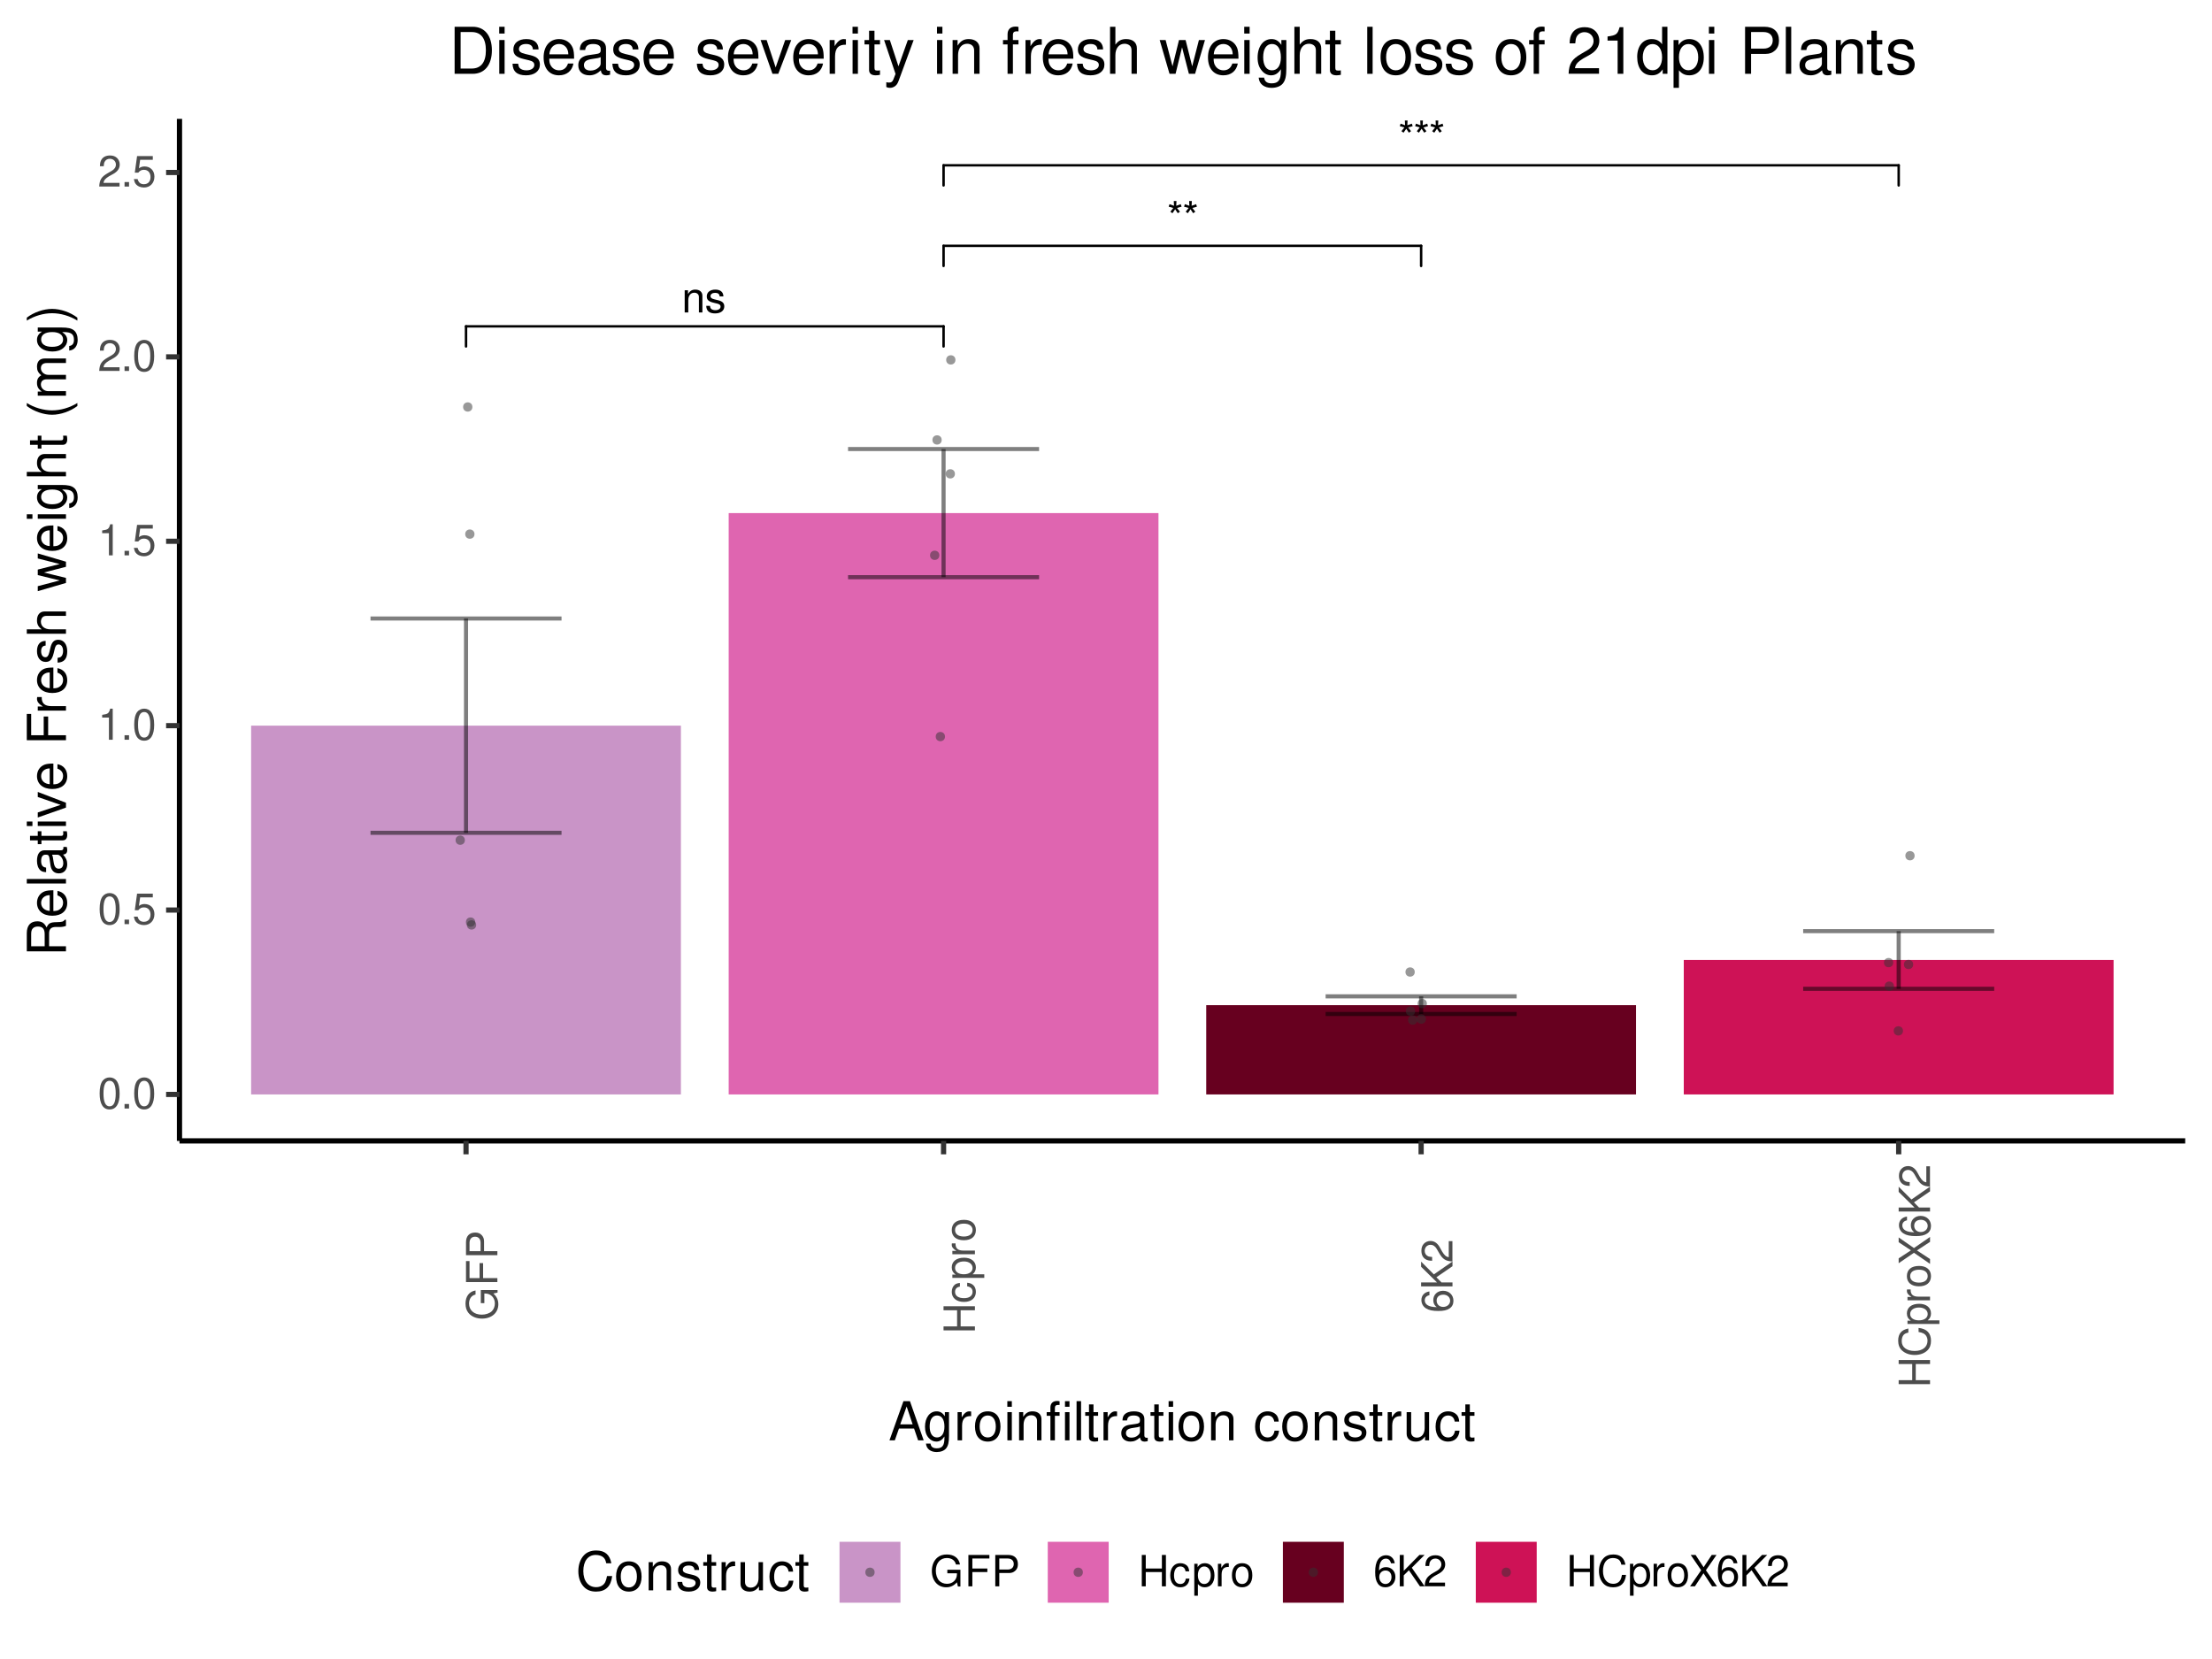<?xml version="1.0" encoding="UTF-8"?>
<svg xmlns="http://www.w3.org/2000/svg" xmlns:xlink="http://www.w3.org/1999/xlink" width="576pt" height="432pt" viewBox="0 0 576 432" version="1.1">
<defs>
<g>
<symbol overflow="visible" id="glyph0-0">
<path style="stroke:none;" d=""/>
</symbol>
<symbol overflow="visible" id="glyph0-1">
<path style="stroke:none;" d="M 1.766 -8.047 L 1.828 -6.812 L 0.656 -7.234 L 0.438 -6.578 L 1.641 -6.25 L 0.875 -5.266 L 1.422 -4.875 L 2.125 -5.906 L 2.812 -4.875 L 3.375 -5.266 L 2.594 -6.25 L 3.797 -6.578 L 3.578 -7.234 L 2.406 -6.812 L 2.469 -8.047 Z M 1.766 -8.047 "/>
</symbol>
<symbol overflow="visible" id="glyph0-2">
<path style="stroke:none;" d="M 0.766 -5.781 L 0.766 0 L 1.703 0 L 1.703 -3.188 C 1.703 -4.375 2.312 -5.141 3.266 -5.141 C 4 -5.141 4.469 -4.703 4.469 -4.016 L 4.469 0 L 5.375 0 L 5.375 -4.375 C 5.375 -5.328 4.656 -5.953 3.547 -5.953 C 2.688 -5.953 2.125 -5.625 1.625 -4.812 L 1.625 -5.781 Z M 0.766 -5.781 "/>
</symbol>
<symbol overflow="visible" id="glyph0-3">
<path style="stroke:none;" d="M 4.844 -4.172 C 4.828 -5.312 4.078 -5.953 2.734 -5.953 C 1.391 -5.953 0.516 -5.266 0.516 -4.188 C 0.516 -3.281 0.984 -2.844 2.359 -2.516 L 3.219 -2.312 C 3.859 -2.156 4.109 -1.922 4.109 -1.516 C 4.109 -0.969 3.562 -0.594 2.766 -0.594 C 2.266 -0.594 1.844 -0.734 1.609 -0.984 C 1.469 -1.156 1.406 -1.312 1.344 -1.719 L 0.375 -1.719 C 0.422 -0.391 1.172 0.25 2.688 0.25 C 4.141 0.25 5.078 -0.469 5.078 -1.578 C 5.078 -2.438 4.578 -2.922 3.438 -3.188 L 2.547 -3.406 C 1.797 -3.578 1.484 -3.828 1.484 -4.234 C 1.484 -4.766 1.953 -5.109 2.703 -5.109 C 3.453 -5.109 3.844 -4.781 3.859 -4.172 Z M 4.844 -4.172 "/>
</symbol>
<symbol overflow="visible" id="glyph1-0">
<path style="stroke:none;" d=""/>
</symbol>
<symbol overflow="visible" id="glyph1-1">
<path style="stroke:none;" d="M 3.078 -8.094 C 2.344 -8.094 1.672 -7.766 1.25 -7.219 C 0.734 -6.5 0.484 -5.422 0.484 -3.922 C 0.484 -1.188 1.375 0.25 3.078 0.25 C 4.766 0.25 5.688 -1.188 5.688 -3.859 C 5.688 -5.422 5.438 -6.469 4.906 -7.219 C 4.5 -7.781 3.828 -8.094 3.078 -8.094 Z M 3.078 -7.219 C 4.141 -7.219 4.672 -6.141 4.672 -3.938 C 4.672 -1.641 4.156 -0.562 3.062 -0.562 C 2.016 -0.562 1.484 -1.688 1.484 -3.906 C 1.484 -6.141 2.016 -7.219 3.078 -7.219 Z M 3.078 -7.219 "/>
</symbol>
<symbol overflow="visible" id="glyph1-2">
<path style="stroke:none;" d="M 2.141 -1.172 L 0.969 -1.172 L 0.969 0 L 2.141 0 Z M 2.141 -1.172 "/>
</symbol>
<symbol overflow="visible" id="glyph1-3">
<path style="stroke:none;" d="M 5.328 -7.938 L 1.234 -7.938 L 0.641 -3.625 L 1.547 -3.625 C 2 -4.172 2.391 -4.359 3.016 -4.359 C 4.078 -4.359 4.734 -3.625 4.734 -2.453 C 4.734 -1.312 4.078 -0.609 3 -0.609 C 2.141 -0.609 1.609 -1.047 1.375 -1.953 L 0.391 -1.953 C 0.531 -1.297 0.641 -0.984 0.875 -0.688 C 1.328 -0.094 2.125 0.25 3.031 0.25 C 4.625 0.25 5.75 -0.906 5.75 -2.594 C 5.75 -4.156 4.703 -5.234 3.188 -5.234 C 2.625 -5.234 2.172 -5.094 1.719 -4.75 L 2.031 -6.969 L 5.328 -6.969 Z M 5.328 -7.938 "/>
</symbol>
<symbol overflow="visible" id="glyph1-4">
<path style="stroke:none;" d="M 2.906 -5.766 L 2.906 0 L 3.891 0 L 3.891 -8.094 L 3.234 -8.094 C 2.891 -6.859 2.672 -6.688 1.141 -6.484 L 1.141 -5.766 Z M 2.906 -5.766 "/>
</symbol>
<symbol overflow="visible" id="glyph1-5">
<path style="stroke:none;" d="M 5.672 -0.969 L 1.484 -0.969 C 1.594 -1.641 1.953 -2.078 2.922 -2.672 L 4.047 -3.297 C 5.156 -3.906 5.719 -4.734 5.719 -5.734 C 5.719 -6.406 5.453 -7.031 4.984 -7.469 C 4.516 -7.891 3.938 -8.094 3.188 -8.094 C 2.172 -8.094 1.422 -7.734 0.984 -7.047 C 0.703 -6.625 0.578 -6.109 0.562 -5.297 L 1.547 -5.297 C 1.578 -5.844 1.641 -6.172 1.781 -6.438 C 2.031 -6.938 2.547 -7.234 3.141 -7.234 C 4.047 -7.234 4.719 -6.594 4.719 -5.719 C 4.719 -5.062 4.344 -4.5 3.641 -4.094 L 2.609 -3.5 C 0.953 -2.547 0.469 -1.781 0.375 -0.016 L 5.672 -0.016 Z M 5.672 -0.969 "/>
</symbol>
<symbol overflow="visible" id="glyph1-6">
<path style="stroke:none;" d="M 7.938 -4.312 L 4.531 -4.312 L 4.531 -3.391 L 7.031 -3.391 L 7.031 -3.172 C 7.031 -1.719 5.953 -0.656 4.453 -0.656 C 3.625 -0.656 2.875 -0.969 2.391 -1.484 C 1.859 -2.078 1.531 -3.047 1.531 -4.062 C 1.531 -6.062 2.672 -7.375 4.406 -7.375 C 5.641 -7.375 6.547 -6.75 6.766 -5.688 L 7.828 -5.688 C 7.547 -7.344 6.281 -8.297 4.406 -8.297 C 3.422 -8.297 2.609 -8.047 1.969 -7.516 C 1.016 -6.734 0.5 -5.469 0.5 -4 C 0.5 -1.484 2.031 0.25 4.234 0.25 C 5.344 0.25 6.219 -0.156 7.031 -1.047 L 7.281 0.047 L 7.938 0.047 Z M 7.938 -4.312 "/>
</symbol>
<symbol overflow="visible" id="glyph1-7">
<path style="stroke:none;" d="M 2.047 -3.719 L 5.953 -3.719 L 5.953 -4.641 L 2.047 -4.641 L 2.047 -7.25 L 6.484 -7.25 L 6.484 -8.172 L 1.016 -8.172 L 1.016 0 L 2.047 0 Z M 2.047 -3.719 "/>
</symbol>
<symbol overflow="visible" id="glyph1-8">
<path style="stroke:none;" d="M 2.062 -3.469 L 4.625 -3.469 C 5.266 -3.469 5.766 -3.656 6.203 -4.047 C 6.703 -4.5 6.906 -5.016 6.906 -5.766 C 6.906 -7.297 6 -8.172 4.391 -8.172 L 1.016 -8.172 L 1.016 0 L 2.062 0 Z M 2.062 -4.375 L 2.062 -7.25 L 4.234 -7.25 C 5.234 -7.25 5.828 -6.703 5.828 -5.812 C 5.828 -4.922 5.234 -4.375 4.234 -4.375 Z M 2.062 -4.375 "/>
</symbol>
<symbol overflow="visible" id="glyph1-9">
<path style="stroke:none;" d="M 6.172 -3.719 L 6.172 0 L 7.219 0 L 7.219 -8.172 L 6.172 -8.172 L 6.172 -4.641 L 1.969 -4.641 L 1.969 -8.172 L 0.938 -8.172 L 0.938 0 L 1.969 0 L 1.969 -3.719 Z M 6.172 -3.719 "/>
</symbol>
<symbol overflow="visible" id="glyph1-10">
<path style="stroke:none;" d="M 5.281 -3.906 C 5.234 -4.469 5.109 -4.844 4.891 -5.172 C 4.484 -5.719 3.781 -6.031 2.953 -6.031 C 1.359 -6.031 0.344 -4.781 0.344 -2.828 C 0.344 -0.938 1.359 0.25 2.953 0.25 C 4.344 0.25 5.234 -0.578 5.344 -2.016 L 4.406 -2.016 C 4.25 -1.078 3.766 -0.609 2.969 -0.609 C 1.938 -0.609 1.328 -1.438 1.328 -2.828 C 1.328 -4.297 1.922 -5.172 2.953 -5.172 C 3.734 -5.172 4.219 -4.719 4.328 -3.906 Z M 5.281 -3.906 "/>
</symbol>
<symbol overflow="visible" id="glyph1-11">
<path style="stroke:none;" d="M 0.609 2.438 L 1.547 2.438 L 1.547 -0.609 C 2.031 -0.016 2.594 0.25 3.344 0.25 C 4.875 0.25 5.859 -0.969 5.859 -2.828 C 5.859 -4.812 4.891 -6.031 3.344 -6.031 C 2.547 -6.031 1.906 -5.688 1.469 -4.984 L 1.469 -5.875 L 0.609 -5.875 Z M 3.188 -5.172 C 4.219 -5.172 4.891 -4.25 4.891 -2.859 C 4.891 -1.531 4.203 -0.609 3.188 -0.609 C 2.188 -0.609 1.547 -1.516 1.547 -2.891 C 1.547 -4.266 2.188 -5.172 3.188 -5.172 Z M 3.188 -5.172 "/>
</symbol>
<symbol overflow="visible" id="glyph1-12">
<path style="stroke:none;" d="M 0.766 -5.875 L 0.766 0 L 1.719 0 L 1.719 -3.047 C 1.719 -4.453 2.312 -5.094 3.594 -5.047 L 3.594 -6 C 3.438 -6.031 3.344 -6.031 3.234 -6.031 C 2.625 -6.031 2.172 -5.688 1.641 -4.812 L 1.641 -5.875 Z M 0.766 -5.875 "/>
</symbol>
<symbol overflow="visible" id="glyph1-13">
<path style="stroke:none;" d="M 3.047 -6.031 C 1.391 -6.031 0.406 -4.859 0.406 -2.891 C 0.406 -0.906 1.391 0.25 3.062 0.25 C 4.719 0.25 5.719 -0.922 5.719 -2.844 C 5.719 -4.891 4.75 -6.031 3.047 -6.031 Z M 3.062 -5.172 C 4.109 -5.172 4.734 -4.312 4.734 -2.859 C 4.734 -1.469 4.094 -0.609 3.062 -0.609 C 2.016 -0.609 1.375 -1.469 1.375 -2.891 C 1.375 -4.312 2.016 -5.172 3.062 -5.172 Z M 3.062 -5.172 "/>
</symbol>
<symbol overflow="visible" id="glyph1-14">
<path style="stroke:none;" d="M 5.578 -6 C 5.391 -7.312 4.531 -8.094 3.328 -8.094 C 2.453 -8.094 1.672 -7.672 1.203 -6.953 C 0.688 -6.156 0.484 -5.172 0.484 -3.703 C 0.484 -2.328 0.672 -1.469 1.156 -0.75 C 1.578 -0.094 2.281 0.25 3.141 0.25 C 4.656 0.25 5.75 -0.875 5.75 -2.453 C 5.75 -3.938 4.734 -5 3.312 -5 C 2.531 -5 1.922 -4.703 1.484 -4.109 C 1.5 -6.109 2.125 -7.219 3.266 -7.219 C 3.953 -7.219 4.438 -6.781 4.594 -6 Z M 3.188 -4.125 C 4.141 -4.125 4.734 -3.453 4.734 -2.375 C 4.734 -1.359 4.062 -0.609 3.156 -0.609 C 2.234 -0.609 1.547 -1.391 1.547 -2.422 C 1.547 -3.422 2.219 -4.125 3.188 -4.125 Z M 3.188 -4.125 "/>
</symbol>
<symbol overflow="visible" id="glyph1-15">
<path style="stroke:none;" d="M 1.922 -2.859 L 3.266 -4.188 L 6.141 0 L 7.375 0 L 4.016 -4.844 L 7.344 -8.172 L 6 -8.172 L 1.922 -4.031 L 1.922 -8.172 L 0.891 -8.172 L 0.891 0 L 1.922 0 Z M 1.922 -2.859 "/>
</symbol>
<symbol overflow="visible" id="glyph1-16">
<path style="stroke:none;" d="M 7.422 -5.641 C 7.094 -7.422 6.062 -8.297 4.266 -8.297 C 3.172 -8.297 2.281 -7.953 1.688 -7.281 C 0.938 -6.469 0.531 -5.312 0.531 -3.984 C 0.531 -2.641 0.953 -1.484 1.719 -0.688 C 2.359 -0.047 3.156 0.25 4.219 0.25 C 6.219 0.25 7.344 -0.812 7.578 -2.984 L 6.516 -2.984 C 6.422 -2.422 6.312 -2.031 6.141 -1.719 C 5.797 -1.047 5.109 -0.656 4.234 -0.656 C 2.609 -0.656 1.578 -1.953 1.578 -4 C 1.578 -6.094 2.547 -7.375 4.141 -7.375 C 4.812 -7.375 5.422 -7.188 5.766 -6.875 C 6.062 -6.594 6.234 -6.25 6.359 -5.641 Z M 7.422 -5.641 "/>
</symbol>
<symbol overflow="visible" id="glyph1-17">
<path style="stroke:none;" d="M 4.375 -4.188 L 7.141 -8.172 L 5.891 -8.172 L 3.781 -4.969 L 1.688 -8.172 L 0.422 -8.172 L 3.141 -4.188 L 0.25 0 L 1.516 0 L 3.75 -3.406 L 5.984 0 L 7.266 0 Z M 4.375 -4.188 "/>
</symbol>
<symbol overflow="visible" id="glyph2-0">
<path style="stroke:none;" d=""/>
</symbol>
<symbol overflow="visible" id="glyph2-1">
<path style="stroke:none;" d="M -4.312 -7.938 L -4.312 -4.531 L -3.391 -4.531 L -3.391 -7.031 L -3.172 -7.031 C -1.719 -7.031 -0.656 -5.953 -0.656 -4.453 C -0.656 -3.625 -0.969 -2.875 -1.484 -2.391 C -2.078 -1.859 -3.047 -1.531 -4.062 -1.531 C -6.062 -1.531 -7.375 -2.672 -7.375 -4.406 C -7.375 -5.641 -6.75 -6.547 -5.688 -6.766 L -5.688 -7.828 C -7.344 -7.547 -8.297 -6.281 -8.297 -4.406 C -8.297 -3.422 -8.047 -2.609 -7.516 -1.969 C -6.734 -1.016 -5.469 -0.5 -4 -0.5 C -1.484 -0.5 0.25 -2.031 0.25 -4.234 C 0.25 -5.344 -0.156 -6.219 -1.047 -7.031 L 0.047 -7.281 L 0.047 -7.938 Z M -4.312 -7.938 "/>
</symbol>
<symbol overflow="visible" id="glyph2-2">
<path style="stroke:none;" d="M -3.719 -2.047 L -3.719 -5.953 L -4.641 -5.953 L -4.641 -2.047 L -7.25 -2.047 L -7.25 -6.484 L -8.172 -6.484 L -8.172 -1.016 L 0 -1.016 L 0 -2.047 Z M -3.719 -2.047 "/>
</symbol>
<symbol overflow="visible" id="glyph2-3">
<path style="stroke:none;" d="M -3.469 -2.062 L -3.469 -4.625 C -3.469 -5.266 -3.656 -5.766 -4.047 -6.203 C -4.5 -6.703 -5.016 -6.906 -5.766 -6.906 C -7.297 -6.906 -8.172 -6 -8.172 -4.391 L -8.172 -1.016 L 0 -1.016 L 0 -2.062 Z M -4.375 -2.062 L -7.25 -2.062 L -7.25 -4.234 C -7.25 -5.234 -6.703 -5.828 -5.812 -5.828 C -4.922 -5.828 -4.375 -5.234 -4.375 -4.234 Z M -4.375 -2.062 "/>
</symbol>
<symbol overflow="visible" id="glyph2-4">
<path style="stroke:none;" d="M -3.719 -6.172 L 0 -6.172 L 0 -7.219 L -8.172 -7.219 L -8.172 -6.172 L -4.641 -6.172 L -4.641 -1.969 L -8.172 -1.969 L -8.172 -0.938 L 0 -0.938 L 0 -1.969 L -3.719 -1.969 Z M -3.719 -6.172 "/>
</symbol>
<symbol overflow="visible" id="glyph2-5">
<path style="stroke:none;" d="M -3.906 -5.281 C -4.469 -5.234 -4.844 -5.109 -5.172 -4.891 C -5.719 -4.484 -6.031 -3.781 -6.031 -2.953 C -6.031 -1.359 -4.781 -0.344 -2.828 -0.344 C -0.938 -0.344 0.25 -1.359 0.25 -2.953 C 0.25 -4.344 -0.578 -5.234 -2.016 -5.344 L -2.016 -4.406 C -1.078 -4.25 -0.609 -3.766 -0.609 -2.969 C -0.609 -1.938 -1.438 -1.328 -2.828 -1.328 C -4.297 -1.328 -5.172 -1.922 -5.172 -2.953 C -5.172 -3.734 -4.719 -4.219 -3.906 -4.328 Z M -3.906 -5.281 "/>
</symbol>
<symbol overflow="visible" id="glyph2-6">
<path style="stroke:none;" d="M 2.438 -0.609 L 2.438 -1.547 L -0.609 -1.547 C -0.016 -2.031 0.25 -2.594 0.25 -3.344 C 0.25 -4.875 -0.969 -5.859 -2.828 -5.859 C -4.812 -5.859 -6.031 -4.891 -6.031 -3.344 C -6.031 -2.547 -5.688 -1.906 -4.984 -1.469 L -5.875 -1.469 L -5.875 -0.609 Z M -5.172 -3.188 C -5.172 -4.219 -4.25 -4.891 -2.859 -4.891 C -1.531 -4.891 -0.609 -4.203 -0.609 -3.188 C -0.609 -2.188 -1.516 -1.547 -2.891 -1.547 C -4.266 -1.547 -5.172 -2.188 -5.172 -3.188 Z M -5.172 -3.188 "/>
</symbol>
<symbol overflow="visible" id="glyph2-7">
<path style="stroke:none;" d="M -5.875 -0.766 L 0 -0.766 L 0 -1.719 L -3.047 -1.719 C -4.453 -1.719 -5.094 -2.312 -5.047 -3.594 L -6 -3.594 C -6.031 -3.438 -6.031 -3.344 -6.031 -3.234 C -6.031 -2.625 -5.688 -2.172 -4.812 -1.641 L -5.875 -1.641 Z M -5.875 -0.766 "/>
</symbol>
<symbol overflow="visible" id="glyph2-8">
<path style="stroke:none;" d="M -6.031 -3.047 C -6.031 -1.391 -4.859 -0.406 -2.891 -0.406 C -0.906 -0.406 0.25 -1.391 0.25 -3.062 C 0.25 -4.719 -0.922 -5.719 -2.844 -5.719 C -4.891 -5.719 -6.031 -4.75 -6.031 -3.047 Z M -5.172 -3.062 C -5.172 -4.109 -4.312 -4.734 -2.859 -4.734 C -1.469 -4.734 -0.609 -4.094 -0.609 -3.062 C -0.609 -2.016 -1.469 -1.375 -2.891 -1.375 C -4.312 -1.375 -5.172 -2.016 -5.172 -3.062 Z M -5.172 -3.062 "/>
</symbol>
<symbol overflow="visible" id="glyph2-9">
<path style="stroke:none;" d="M -6 -5.578 C -7.312 -5.391 -8.094 -4.531 -8.094 -3.328 C -8.094 -2.453 -7.672 -1.672 -6.953 -1.203 C -6.156 -0.688 -5.172 -0.484 -3.703 -0.484 C -2.328 -0.484 -1.469 -0.672 -0.75 -1.156 C -0.094 -1.578 0.25 -2.281 0.25 -3.141 C 0.25 -4.656 -0.875 -5.75 -2.453 -5.75 C -3.938 -5.75 -5 -4.734 -5 -3.312 C -5 -2.531 -4.703 -1.922 -4.109 -1.484 C -6.109 -1.5 -7.219 -2.125 -7.219 -3.266 C -7.219 -3.953 -6.781 -4.438 -6 -4.594 Z M -4.125 -3.188 C -4.125 -4.141 -3.453 -4.734 -2.375 -4.734 C -1.359 -4.734 -0.609 -4.062 -0.609 -3.156 C -0.609 -2.234 -1.391 -1.547 -2.422 -1.547 C -3.422 -1.547 -4.125 -2.219 -4.125 -3.188 Z M -4.125 -3.188 "/>
</symbol>
<symbol overflow="visible" id="glyph2-10">
<path style="stroke:none;" d="M -2.859 -1.922 L -4.188 -3.266 L 0 -6.141 L 0 -7.375 L -4.844 -4.016 L -8.172 -7.344 L -8.172 -6 L -4.031 -1.922 L -8.172 -1.922 L -8.172 -0.891 L 0 -0.891 L 0 -1.922 Z M -2.859 -1.922 "/>
</symbol>
<symbol overflow="visible" id="glyph2-11">
<path style="stroke:none;" d="M -0.969 -5.672 L -0.969 -1.484 C -1.641 -1.594 -2.078 -1.953 -2.672 -2.922 L -3.297 -4.047 C -3.906 -5.156 -4.734 -5.719 -5.734 -5.719 C -6.406 -5.719 -7.031 -5.453 -7.469 -4.984 C -7.891 -4.516 -8.094 -3.938 -8.094 -3.188 C -8.094 -2.172 -7.734 -1.422 -7.047 -0.984 C -6.625 -0.703 -6.109 -0.578 -5.297 -0.562 L -5.297 -1.547 C -5.844 -1.578 -6.172 -1.641 -6.438 -1.781 C -6.938 -2.031 -7.234 -2.547 -7.234 -3.141 C -7.234 -4.047 -6.594 -4.719 -5.719 -4.719 C -5.062 -4.719 -4.5 -4.344 -4.094 -3.641 L -3.5 -2.609 C -2.547 -0.953 -1.781 -0.469 -0.016 -0.375 L -0.016 -5.672 Z M -0.969 -5.672 "/>
</symbol>
<symbol overflow="visible" id="glyph2-12">
<path style="stroke:none;" d="M -5.641 -7.422 C -7.422 -7.094 -8.297 -6.062 -8.297 -4.266 C -8.297 -3.172 -7.953 -2.281 -7.281 -1.688 C -6.469 -0.938 -5.312 -0.531 -3.984 -0.531 C -2.641 -0.531 -1.484 -0.953 -0.688 -1.719 C -0.047 -2.359 0.25 -3.156 0.25 -4.219 C 0.25 -6.219 -0.812 -7.344 -2.984 -7.578 L -2.984 -6.516 C -2.422 -6.422 -2.031 -6.312 -1.719 -6.141 C -1.047 -5.797 -0.656 -5.109 -0.656 -4.234 C -0.656 -2.609 -1.953 -1.578 -4 -1.578 C -6.094 -1.578 -7.375 -2.547 -7.375 -4.141 C -7.375 -4.812 -7.188 -5.422 -6.875 -5.766 C -6.594 -6.062 -6.25 -6.234 -5.641 -6.359 Z M -5.641 -7.422 "/>
</symbol>
<symbol overflow="visible" id="glyph2-13">
<path style="stroke:none;" d="M -4.188 -4.375 L -8.172 -7.141 L -8.172 -5.891 L -4.969 -3.781 L -8.172 -1.688 L -8.172 -0.422 L -4.188 -3.141 L 0 -0.25 L 0 -1.516 L -3.406 -3.75 L 0 -5.984 L 0 -7.266 Z M -4.188 -4.375 "/>
</symbol>
<symbol overflow="visible" id="glyph3-0">
<path style="stroke:none;" d=""/>
</symbol>
<symbol overflow="visible" id="glyph3-1">
<path style="stroke:none;" d="M 6.641 -3.062 L 7.688 0 L 9.141 0 L 5.562 -10.203 L 3.875 -10.203 L 0.234 0 L 1.625 0 L 2.703 -3.062 Z M 6.266 -4.156 L 3.031 -4.156 L 4.703 -8.812 Z M 6.266 -4.156 "/>
</symbol>
<symbol overflow="visible" id="glyph3-2">
<path style="stroke:none;" d="M 5.656 -7.344 L 5.656 -6.266 C 5.062 -7.156 4.422 -7.547 3.5 -7.547 C 1.719 -7.547 0.484 -5.891 0.484 -3.547 C 0.484 -2.312 0.781 -1.406 1.406 -0.672 C 1.953 -0.031 2.656 0.328 3.422 0.328 C 4.297 0.328 4.922 -0.062 5.547 -1 L 5.547 -0.609 C 5.547 1.344 5 2.078 3.547 2.078 C 2.547 2.078 2.031 1.688 1.922 0.844 L 0.734 0.844 C 0.844 2.203 1.922 3.047 3.516 3.047 C 4.594 3.047 5.484 2.703 5.969 2.109 C 6.531 1.422 6.734 0.516 6.734 -1.203 L 6.734 -7.344 Z M 3.609 -6.469 C 4.844 -6.469 5.547 -5.438 5.547 -3.562 C 5.547 -1.797 4.828 -0.75 3.609 -0.75 C 2.406 -0.75 1.703 -1.812 1.703 -3.609 C 1.703 -5.406 2.406 -6.469 3.609 -6.469 Z M 3.609 -6.469 "/>
</symbol>
<symbol overflow="visible" id="glyph3-3">
<path style="stroke:none;" d="M 0.969 -7.344 L 0.969 0 L 2.141 0 L 2.141 -3.812 C 2.156 -5.578 2.891 -6.359 4.5 -6.312 L 4.5 -7.5 C 4.297 -7.531 4.188 -7.547 4.047 -7.547 C 3.297 -7.547 2.719 -7.094 2.047 -6 L 2.047 -7.344 Z M 0.969 -7.344 "/>
</symbol>
<symbol overflow="visible" id="glyph3-4">
<path style="stroke:none;" d="M 3.812 -7.547 C 1.734 -7.547 0.5 -6.078 0.5 -3.609 C 0.5 -1.141 1.734 0.328 3.828 0.328 C 5.891 0.328 7.141 -1.141 7.141 -3.562 C 7.141 -6.109 5.938 -7.547 3.812 -7.547 Z M 3.828 -6.469 C 5.141 -6.469 5.922 -5.391 5.922 -3.562 C 5.922 -1.828 5.109 -0.75 3.828 -0.75 C 2.516 -0.75 1.719 -1.828 1.719 -3.609 C 1.719 -5.391 2.516 -6.469 3.828 -6.469 Z M 3.828 -6.469 "/>
</symbol>
<symbol overflow="visible" id="glyph3-5">
<path style="stroke:none;" d="M 2.094 -7.344 L 0.938 -7.344 L 0.938 0 L 2.094 0 Z M 2.094 -10.203 L 0.922 -10.203 L 0.922 -8.734 L 2.094 -8.734 Z M 2.094 -10.203 "/>
</symbol>
<symbol overflow="visible" id="glyph3-6">
<path style="stroke:none;" d="M 0.984 -7.344 L 0.984 0 L 2.156 0 L 2.156 -4.047 C 2.156 -5.547 2.938 -6.531 4.141 -6.531 C 5.062 -6.531 5.656 -5.969 5.656 -5.078 L 5.656 0 L 6.812 0 L 6.812 -5.547 C 6.812 -6.766 5.906 -7.547 4.5 -7.547 C 3.406 -7.547 2.703 -7.125 2.062 -6.109 L 2.062 -7.344 Z M 0.984 -7.344 "/>
</symbol>
<symbol overflow="visible" id="glyph3-7">
<path style="stroke:none;" d="M 3.531 -7.344 L 2.312 -7.344 L 2.312 -8.484 C 2.312 -8.969 2.578 -9.219 3.125 -9.219 C 3.219 -9.219 3.266 -9.219 3.531 -9.219 L 3.531 -10.172 C 3.266 -10.234 3.109 -10.25 2.875 -10.25 C 1.797 -10.25 1.141 -9.625 1.141 -8.578 L 1.141 -7.344 L 0.172 -7.344 L 0.172 -6.391 L 1.141 -6.391 L 1.141 0 L 2.312 0 L 2.312 -6.391 L 3.531 -6.391 Z M 6.109 -7.344 L 4.938 -7.344 L 4.938 0 L 6.109 0 Z M 6.109 -10.203 L 4.938 -10.203 L 4.938 -8.734 L 6.109 -8.734 Z M 6.109 -10.203 "/>
</symbol>
<symbol overflow="visible" id="glyph3-8">
<path style="stroke:none;" d="M 2.125 -10.203 L 0.953 -10.203 L 0.953 0 L 2.125 0 Z M 2.125 -10.203 "/>
</symbol>
<symbol overflow="visible" id="glyph3-9">
<path style="stroke:none;" d="M 3.562 -7.344 L 2.359 -7.344 L 2.359 -9.359 L 1.188 -9.359 L 1.188 -7.344 L 0.203 -7.344 L 0.203 -6.391 L 1.188 -6.391 L 1.188 -0.844 C 1.188 -0.078 1.688 0.328 2.609 0.328 C 2.906 0.328 3.156 0.297 3.562 0.219 L 3.562 -0.75 C 3.391 -0.719 3.234 -0.703 3 -0.703 C 2.484 -0.703 2.359 -0.844 2.359 -1.359 L 2.359 -6.391 L 3.562 -6.391 Z M 3.562 -7.344 "/>
</symbol>
<symbol overflow="visible" id="glyph3-10">
<path style="stroke:none;" d="M 7.484 -0.688 C 7.359 -0.656 7.312 -0.656 7.234 -0.656 C 6.828 -0.656 6.609 -0.875 6.609 -1.234 L 6.609 -5.547 C 6.609 -6.844 5.656 -7.547 3.844 -7.547 C 2.766 -7.547 1.922 -7.234 1.406 -6.688 C 1.078 -6.312 0.938 -5.891 0.906 -5.172 L 2.094 -5.172 C 2.188 -6.062 2.719 -6.469 3.812 -6.469 C 4.875 -6.469 5.453 -6.078 5.453 -5.375 L 5.453 -5.062 C 5.438 -4.562 5.188 -4.375 4.234 -4.25 C 2.578 -4.047 2.328 -3.984 1.875 -3.812 C 1.016 -3.438 0.594 -2.797 0.594 -1.844 C 0.594 -0.516 1.516 0.328 3 0.328 C 3.922 0.328 4.656 0 5.484 -0.75 C 5.578 0 5.938 0.328 6.688 0.328 C 6.938 0.328 7.094 0.297 7.484 0.203 Z M 5.453 -2.312 C 5.453 -1.922 5.328 -1.688 4.984 -1.359 C 4.516 -0.922 3.938 -0.703 3.25 -0.703 C 2.344 -0.703 1.812 -1.141 1.812 -1.875 C 1.812 -2.641 2.312 -3.031 3.562 -3.219 C 4.812 -3.391 5.047 -3.438 5.453 -3.625 Z M 5.453 -2.312 "/>
</symbol>
<symbol overflow="visible" id="glyph3-11">
<path style="stroke:none;" d=""/>
</symbol>
<symbol overflow="visible" id="glyph3-12">
<path style="stroke:none;" d="M 6.594 -4.875 C 6.531 -5.594 6.391 -6.047 6.109 -6.453 C 5.594 -7.141 4.719 -7.547 3.703 -7.547 C 1.703 -7.547 0.438 -5.984 0.438 -3.547 C 0.438 -1.172 1.688 0.328 3.688 0.328 C 5.438 0.328 6.531 -0.734 6.672 -2.516 L 5.5 -2.516 C 5.312 -1.344 4.703 -0.75 3.703 -0.75 C 2.422 -0.75 1.656 -1.812 1.656 -3.547 C 1.656 -5.375 2.406 -6.469 3.688 -6.469 C 4.656 -6.469 5.281 -5.891 5.422 -4.875 Z M 6.594 -4.875 "/>
</symbol>
<symbol overflow="visible" id="glyph3-13">
<path style="stroke:none;" d="M 6.125 -5.297 C 6.125 -6.734 5.172 -7.547 3.469 -7.547 C 1.766 -7.547 0.656 -6.656 0.656 -5.312 C 0.656 -4.156 1.25 -3.609 2.984 -3.188 L 4.078 -2.922 C 4.891 -2.734 5.203 -2.438 5.203 -1.922 C 5.203 -1.219 4.516 -0.75 3.5 -0.75 C 2.875 -0.75 2.344 -0.938 2.047 -1.25 C 1.859 -1.453 1.781 -1.672 1.703 -2.188 L 0.469 -2.188 C 0.531 -0.484 1.484 0.328 3.406 0.328 C 5.25 0.328 6.422 -0.594 6.422 -2 C 6.422 -3.094 5.812 -3.703 4.359 -4.047 L 3.234 -4.312 C 2.281 -4.531 1.875 -4.844 1.875 -5.359 C 1.875 -6.047 2.484 -6.469 3.438 -6.469 C 4.375 -6.469 4.875 -6.062 4.906 -5.297 Z M 6.125 -5.297 "/>
</symbol>
<symbol overflow="visible" id="glyph3-14">
<path style="stroke:none;" d="M 6.75 0 L 6.75 -7.344 L 5.594 -7.344 L 5.594 -3.172 C 5.594 -1.688 4.797 -0.703 3.578 -0.703 C 2.656 -0.703 2.078 -1.266 2.078 -2.141 L 2.078 -7.344 L 0.906 -7.344 L 0.906 -1.688 C 0.906 -0.469 1.812 0.328 3.25 0.328 C 4.328 0.328 5.016 -0.062 5.703 -1.016 L 5.703 0 Z M 6.75 0 "/>
</symbol>
<symbol overflow="visible" id="glyph3-15">
<path style="stroke:none;" d="M 9.266 -7.047 C 8.859 -9.281 7.578 -10.375 5.328 -10.375 C 3.969 -10.375 2.859 -9.938 2.094 -9.094 C 1.172 -8.094 0.672 -6.641 0.672 -4.984 C 0.672 -3.297 1.188 -1.859 2.141 -0.875 C 2.938 -0.062 3.953 0.328 5.281 0.328 C 7.766 0.328 9.172 -1.016 9.484 -3.719 L 8.141 -3.719 C 8.016 -3.031 7.875 -2.547 7.672 -2.141 C 7.25 -1.297 6.391 -0.828 5.297 -0.828 C 3.266 -0.828 1.969 -2.453 1.969 -5 C 1.969 -7.609 3.188 -9.219 5.188 -9.219 C 6 -9.219 6.781 -8.984 7.203 -8.578 C 7.578 -8.234 7.781 -7.812 7.938 -7.047 Z M 9.266 -7.047 "/>
</symbol>
<symbol overflow="visible" id="glyph4-0">
<path style="stroke:none;" d=""/>
</symbol>
<symbol overflow="visible" id="glyph4-1">
<path style="stroke:none;" d="M -4.391 -2.609 L -4.391 -5.969 C -4.391 -7.125 -3.844 -7.641 -2.578 -7.641 L -1.672 -7.625 C -1.031 -7.625 -0.422 -7.734 0 -7.922 L 0 -9.5 L -0.328 -9.5 C -0.656 -9.016 -1.016 -8.922 -2.375 -8.891 C -4.062 -8.875 -4.562 -8.609 -5.047 -7.5 C -5.609 -8.656 -6.297 -9.109 -7.469 -9.109 C -9.234 -9.109 -10.203 -8.016 -10.203 -6 L -10.203 -1.297 L 0 -1.297 L 0 -2.609 Z M -5.547 -2.609 L -9.062 -2.609 L -9.062 -5.75 C -9.062 -6.484 -8.953 -6.906 -8.672 -7.219 C -8.375 -7.578 -7.906 -7.75 -7.312 -7.75 C -6.094 -7.75 -5.547 -7.141 -5.547 -5.75 Z M -5.547 -2.609 "/>
</symbol>
<symbol overflow="visible" id="glyph4-2">
<path style="stroke:none;" d="M -3.281 -7.188 C -4.391 -7.188 -5.062 -7.094 -5.609 -6.891 C -6.812 -6.406 -7.547 -5.297 -7.547 -3.922 C -7.547 -1.875 -5.984 -0.562 -3.562 -0.562 C -1.141 -0.562 0.328 -1.812 0.328 -3.891 C 0.328 -5.578 -0.625 -6.734 -2.219 -7.031 L -2.219 -5.859 C -1.266 -5.531 -0.75 -4.875 -0.75 -3.938 C -0.75 -3.188 -1.094 -2.562 -1.703 -2.172 C -2.125 -1.891 -2.547 -1.797 -3.281 -1.781 Z M -4.234 -1.812 C -5.594 -1.906 -6.469 -2.734 -6.469 -3.906 C -6.469 -5.094 -5.547 -5.922 -4.234 -5.922 Z M -4.234 -1.812 "/>
</symbol>
<symbol overflow="visible" id="glyph4-3">
<path style="stroke:none;" d="M -10.203 -2.125 L -10.203 -0.953 L 0 -0.953 L 0 -2.125 Z M -10.203 -2.125 "/>
</symbol>
<symbol overflow="visible" id="glyph4-4">
<path style="stroke:none;" d="M -0.688 -7.484 C -0.656 -7.359 -0.656 -7.312 -0.656 -7.234 C -0.656 -6.828 -0.875 -6.609 -1.234 -6.609 L -5.547 -6.609 C -6.844 -6.609 -7.547 -5.656 -7.547 -3.844 C -7.547 -2.766 -7.234 -1.922 -6.688 -1.406 C -6.312 -1.078 -5.891 -0.938 -5.172 -0.906 L -5.172 -2.094 C -6.062 -2.188 -6.469 -2.719 -6.469 -3.812 C -6.469 -4.875 -6.078 -5.453 -5.375 -5.453 L -5.062 -5.453 C -4.562 -5.438 -4.375 -5.188 -4.25 -4.234 C -4.047 -2.578 -3.984 -2.328 -3.812 -1.875 C -3.438 -1.016 -2.797 -0.594 -1.844 -0.594 C -0.516 -0.594 0.328 -1.516 0.328 -3 C 0.328 -3.922 0 -4.656 -0.75 -5.484 C 0 -5.578 0.328 -5.938 0.328 -6.688 C 0.328 -6.938 0.297 -7.094 0.203 -7.484 Z M -2.312 -5.453 C -1.922 -5.453 -1.688 -5.328 -1.359 -4.984 C -0.922 -4.516 -0.703 -3.938 -0.703 -3.25 C -0.703 -2.344 -1.141 -1.812 -1.875 -1.812 C -2.641 -1.812 -3.031 -2.312 -3.219 -3.562 C -3.391 -4.812 -3.438 -5.047 -3.625 -5.453 Z M -2.312 -5.453 "/>
</symbol>
<symbol overflow="visible" id="glyph4-5">
<path style="stroke:none;" d="M -7.344 -3.562 L -7.344 -2.359 L -9.359 -2.359 L -9.359 -1.188 L -7.344 -1.188 L -7.344 -0.203 L -6.391 -0.203 L -6.391 -1.188 L -0.844 -1.188 C -0.078 -1.188 0.328 -1.688 0.328 -2.609 C 0.328 -2.906 0.297 -3.156 0.219 -3.562 L -0.75 -3.562 C -0.719 -3.391 -0.703 -3.234 -0.703 -3 C -0.703 -2.484 -0.844 -2.359 -1.359 -2.359 L -6.391 -2.359 L -6.391 -3.562 Z M -7.344 -3.562 "/>
</symbol>
<symbol overflow="visible" id="glyph4-6">
<path style="stroke:none;" d="M -7.344 -2.094 L -7.344 -0.938 L 0 -0.938 L 0 -2.094 Z M -10.203 -2.094 L -10.203 -0.922 L -8.734 -0.922 L -8.734 -2.094 Z M -10.203 -2.094 "/>
</symbol>
<symbol overflow="visible" id="glyph4-7">
<path style="stroke:none;" d="M 0 -3.984 L -7.344 -6.797 L -7.344 -5.484 L -1.391 -3.422 L -7.344 -1.453 L -7.344 -0.141 L 0 -2.719 Z M 0 -3.984 "/>
</symbol>
<symbol overflow="visible" id="glyph4-8">
<path style="stroke:none;" d=""/>
</symbol>
<symbol overflow="visible" id="glyph4-9">
<path style="stroke:none;" d="M -4.641 -2.562 L -4.641 -7.438 L -5.797 -7.438 L -5.797 -2.562 L -9.062 -2.562 L -9.062 -8.109 L -10.203 -8.109 L -10.203 -1.266 L 0 -1.266 L 0 -2.562 Z M -4.641 -2.562 "/>
</symbol>
<symbol overflow="visible" id="glyph4-10">
<path style="stroke:none;" d="M -7.344 -0.969 L 0 -0.969 L 0 -2.141 L -3.812 -2.141 C -5.578 -2.156 -6.359 -2.891 -6.312 -4.5 L -7.5 -4.5 C -7.531 -4.297 -7.547 -4.188 -7.547 -4.047 C -7.547 -3.297 -7.094 -2.719 -6 -2.047 L -7.344 -2.047 Z M -7.344 -0.969 "/>
</symbol>
<symbol overflow="visible" id="glyph4-11">
<path style="stroke:none;" d="M -5.297 -6.125 C -6.734 -6.125 -7.547 -5.172 -7.547 -3.469 C -7.547 -1.766 -6.656 -0.656 -5.312 -0.656 C -4.156 -0.656 -3.609 -1.25 -3.188 -2.984 L -2.922 -4.078 C -2.734 -4.891 -2.438 -5.203 -1.922 -5.203 C -1.219 -5.203 -0.75 -4.516 -0.75 -3.5 C -0.75 -2.875 -0.938 -2.344 -1.25 -2.047 C -1.453 -1.859 -1.672 -1.781 -2.188 -1.703 L -2.188 -0.469 C -0.484 -0.531 0.328 -1.484 0.328 -3.406 C 0.328 -5.25 -0.594 -6.422 -2 -6.422 C -3.094 -6.422 -3.703 -5.812 -4.047 -4.359 L -4.312 -3.234 C -4.531 -2.281 -4.844 -1.875 -5.359 -1.875 C -6.047 -1.875 -6.469 -2.484 -6.469 -3.438 C -6.469 -4.375 -6.062 -4.875 -5.297 -4.906 Z M -5.297 -6.125 "/>
</symbol>
<symbol overflow="visible" id="glyph4-12">
<path style="stroke:none;" d="M -10.203 -0.984 L 0 -0.984 L 0 -2.141 L -4.047 -2.141 C -5.547 -2.141 -6.531 -2.922 -6.531 -4.125 C -6.531 -4.516 -6.406 -4.891 -6.203 -5.172 C -5.953 -5.5 -5.594 -5.641 -5.078 -5.641 L 0 -5.641 L 0 -6.797 L -5.547 -6.797 C -6.781 -6.797 -7.547 -5.922 -7.547 -4.5 C -7.547 -3.453 -7.219 -2.828 -6.328 -2.141 L -10.203 -2.141 Z M -10.203 -0.984 "/>
</symbol>
<symbol overflow="visible" id="glyph4-13">
<path style="stroke:none;" d="M 0 -7.75 L -7.344 -9.906 L -7.344 -8.594 L -1.625 -7.141 L -7.344 -5.703 L -7.344 -4.266 L -1.625 -2.875 L -7.344 -1.375 L -7.344 -0.078 L 0 -2.219 L 0 -3.531 L -5.75 -4.938 L 0 -6.422 Z M 0 -7.75 "/>
</symbol>
<symbol overflow="visible" id="glyph4-14">
<path style="stroke:none;" d="M -7.344 -5.656 L -6.266 -5.656 C -7.156 -5.062 -7.547 -4.422 -7.547 -3.5 C -7.547 -1.719 -5.891 -0.484 -3.547 -0.484 C -2.312 -0.484 -1.406 -0.781 -0.672 -1.406 C -0.031 -1.953 0.328 -2.656 0.328 -3.422 C 0.328 -4.297 -0.062 -4.922 -1 -5.547 L -0.609 -5.547 C 1.344 -5.547 2.078 -5 2.078 -3.547 C 2.078 -2.547 1.688 -2.031 0.844 -1.922 L 0.844 -0.734 C 2.203 -0.844 3.047 -1.922 3.047 -3.516 C 3.047 -4.594 2.703 -5.484 2.109 -5.969 C 1.422 -6.531 0.516 -6.734 -1.203 -6.734 L -7.344 -6.734 Z M -6.469 -3.609 C -6.469 -4.844 -5.438 -5.547 -3.562 -5.547 C -1.797 -5.547 -0.75 -4.828 -0.75 -3.609 C -0.75 -2.406 -1.812 -1.703 -3.609 -1.703 C -5.406 -1.703 -6.469 -2.406 -6.469 -3.609 Z M -6.469 -3.609 "/>
</symbol>
<symbol overflow="visible" id="glyph4-15">
<path style="stroke:none;" d="M -10.203 -3.297 C -8.375 -1.906 -5.828 -1.016 -3.625 -1.016 C -1.406 -1.016 1.141 -1.906 2.969 -3.297 L 2.969 -4.078 C 0.969 -2.844 -1.391 -2.156 -3.625 -2.156 C -5.859 -2.156 -8.219 -2.844 -10.203 -4.078 Z M -10.203 -3.297 "/>
</symbol>
<symbol overflow="visible" id="glyph4-16">
<path style="stroke:none;" d="M -7.344 -0.984 L 0 -0.984 L 0 -2.156 L -4.609 -2.156 C -5.672 -2.156 -6.531 -2.922 -6.531 -3.875 C -6.531 -4.75 -5.984 -5.234 -5.047 -5.234 L 0 -5.234 L 0 -6.406 L -4.609 -6.406 C -5.672 -6.406 -6.531 -7.188 -6.531 -8.141 C -6.531 -8.984 -5.984 -9.484 -5.047 -9.484 L 0 -9.484 L 0 -10.672 L -5.5 -10.672 C -6.812 -10.672 -7.547 -9.906 -7.547 -8.547 C -7.547 -7.562 -7.25 -6.969 -6.422 -6.281 C -7.203 -5.859 -7.547 -5.266 -7.547 -4.312 C -7.547 -3.328 -7.188 -2.672 -6.297 -2.062 L -7.344 -2.062 Z M -7.344 -0.984 "/>
</symbol>
<symbol overflow="visible" id="glyph4-17">
<path style="stroke:none;" d="M 2.969 -1.297 C 1.141 -2.703 -1.406 -3.578 -3.609 -3.578 C -5.828 -3.578 -8.375 -2.703 -10.203 -1.297 L -10.203 -0.531 C -8.203 -1.766 -5.859 -2.453 -3.609 -2.453 C -1.391 -2.453 0.984 -1.766 2.969 -0.531 Z M 2.969 -1.297 "/>
</symbol>
<symbol overflow="visible" id="glyph5-0">
<path style="stroke:none;" d=""/>
</symbol>
<symbol overflow="visible" id="glyph5-1">
<path style="stroke:none;" d="M 1.5 0 L 6.219 0 C 9.312 0 11.203 -2.312 11.203 -6.125 C 11.203 -9.922 9.328 -12.25 6.219 -12.25 L 1.5 -12.25 Z M 3.062 -1.375 L 3.062 -10.875 L 5.953 -10.875 C 8.359 -10.875 9.641 -9.234 9.641 -6.109 C 9.641 -3 8.359 -1.375 5.953 -1.375 Z M 3.062 -1.375 "/>
</symbol>
<symbol overflow="visible" id="glyph5-2">
<path style="stroke:none;" d="M 2.516 -8.797 L 1.125 -8.797 L 1.125 0 L 2.516 0 Z M 2.516 -12.25 L 1.109 -12.25 L 1.109 -10.484 L 2.516 -10.484 Z M 2.516 -12.25 "/>
</symbol>
<symbol overflow="visible" id="glyph5-3">
<path style="stroke:none;" d="M 7.359 -6.344 C 7.344 -8.078 6.203 -9.047 4.172 -9.047 C 2.109 -9.047 0.797 -8 0.797 -6.359 C 0.797 -4.984 1.5 -4.328 3.578 -3.828 L 4.891 -3.516 C 5.859 -3.281 6.25 -2.922 6.25 -2.297 C 6.25 -1.469 5.422 -0.906 4.203 -0.906 C 3.438 -0.906 2.812 -1.125 2.453 -1.5 C 2.234 -1.75 2.141 -2 2.047 -2.625 L 0.578 -2.625 C 0.641 -0.594 1.781 0.391 4.078 0.391 C 6.297 0.391 7.703 -0.703 7.703 -2.406 C 7.703 -3.719 6.969 -4.438 5.219 -4.859 L 3.875 -5.172 C 2.734 -5.438 2.25 -5.812 2.25 -6.438 C 2.25 -7.25 2.969 -7.766 4.109 -7.766 C 5.234 -7.766 5.844 -7.266 5.875 -6.344 Z M 7.359 -6.344 "/>
</symbol>
<symbol overflow="visible" id="glyph5-4">
<path style="stroke:none;" d="M 8.609 -3.938 C 8.609 -5.281 8.516 -6.078 8.266 -6.734 C 7.688 -8.188 6.344 -9.047 4.703 -9.047 C 2.25 -9.047 0.672 -7.188 0.672 -4.281 C 0.672 -1.375 2.188 0.391 4.672 0.391 C 6.688 0.391 8.078 -0.75 8.438 -2.672 L 7.016 -2.672 C 6.641 -1.516 5.844 -0.906 4.719 -0.906 C 3.828 -0.906 3.078 -1.312 2.609 -2.047 C 2.266 -2.547 2.156 -3.062 2.141 -3.938 Z M 2.172 -5.078 C 2.281 -6.703 3.281 -7.766 4.688 -7.766 C 6.109 -7.766 7.109 -6.656 7.109 -5.078 Z M 2.172 -5.078 "/>
</symbol>
<symbol overflow="visible" id="glyph5-5">
<path style="stroke:none;" d="M 8.984 -0.828 C 8.828 -0.797 8.766 -0.797 8.688 -0.797 C 8.203 -0.797 7.922 -1.047 7.922 -1.484 L 7.922 -6.656 C 7.922 -8.219 6.781 -9.047 4.625 -9.047 C 3.328 -9.047 2.297 -8.688 1.703 -8.031 C 1.297 -7.578 1.125 -7.078 1.094 -6.203 L 2.5 -6.203 C 2.625 -7.266 3.266 -7.766 4.562 -7.766 C 5.844 -7.766 6.531 -7.297 6.531 -6.453 L 6.531 -6.078 C 6.516 -5.469 6.219 -5.25 5.078 -5.109 C 3.094 -4.859 2.781 -4.781 2.25 -4.562 C 1.219 -4.125 0.703 -3.359 0.703 -2.219 C 0.703 -0.625 1.812 0.391 3.594 0.391 C 4.703 0.391 5.594 0 6.578 -0.906 C 6.688 0 7.125 0.391 8.031 0.391 C 8.328 0.391 8.516 0.359 8.984 0.234 Z M 6.531 -2.766 C 6.531 -2.297 6.406 -2.016 5.984 -1.625 C 5.406 -1.109 4.719 -0.844 3.891 -0.844 C 2.812 -0.844 2.172 -1.359 2.172 -2.25 C 2.172 -3.172 2.766 -3.641 4.281 -3.859 C 5.781 -4.062 6.062 -4.125 6.531 -4.344 Z M 6.531 -2.766 "/>
</symbol>
<symbol overflow="visible" id="glyph5-6">
<path style="stroke:none;" d=""/>
</symbol>
<symbol overflow="visible" id="glyph5-7">
<path style="stroke:none;" d="M 4.781 0 L 8.156 -8.797 L 6.578 -8.797 L 4.094 -1.656 L 1.75 -8.797 L 0.172 -8.797 L 3.266 0 Z M 4.781 0 "/>
</symbol>
<symbol overflow="visible" id="glyph5-8">
<path style="stroke:none;" d="M 1.156 -8.797 L 1.156 0 L 2.562 0 L 2.562 -4.562 C 2.594 -6.688 3.453 -7.625 5.391 -7.578 L 5.391 -9 C 5.156 -9.031 5.016 -9.047 4.859 -9.047 C 3.953 -9.047 3.266 -8.516 2.453 -7.203 L 2.453 -8.797 Z M 1.156 -8.797 "/>
</symbol>
<symbol overflow="visible" id="glyph5-9">
<path style="stroke:none;" d="M 4.266 -8.797 L 2.828 -8.797 L 2.828 -11.219 L 1.422 -11.219 L 1.422 -8.797 L 0.234 -8.797 L 0.234 -7.656 L 1.422 -7.656 L 1.422 -1 C 1.422 -0.094 2.031 0.391 3.125 0.391 C 3.5 0.391 3.797 0.359 4.266 0.266 L 4.266 -0.906 C 4.062 -0.859 3.875 -0.844 3.594 -0.844 C 2.984 -0.844 2.828 -1 2.828 -1.625 L 2.828 -7.656 L 4.266 -7.656 Z M 4.266 -8.797 "/>
</symbol>
<symbol overflow="visible" id="glyph5-10">
<path style="stroke:none;" d="M 6.516 -8.797 L 4.078 -1.953 L 1.828 -8.797 L 0.328 -8.797 L 3.312 0.031 L 2.766 1.422 C 2.531 2.047 2.234 2.281 1.641 2.281 C 1.406 2.281 1.203 2.25 0.906 2.188 L 0.906 3.438 C 1.188 3.594 1.484 3.656 1.844 3.656 C 2.297 3.656 2.781 3.516 3.156 3.234 C 3.594 2.922 3.844 2.547 4.109 1.844 L 8.031 -8.797 Z M 6.516 -8.797 "/>
</symbol>
<symbol overflow="visible" id="glyph5-11">
<path style="stroke:none;" d="M 1.172 -8.797 L 1.172 0 L 2.594 0 L 2.594 -4.859 C 2.594 -6.656 3.531 -7.828 4.969 -7.828 C 6.078 -7.828 6.781 -7.156 6.781 -6.094 L 6.781 0 L 8.188 0 L 8.188 -6.656 C 8.188 -8.109 7.094 -9.047 5.391 -9.047 C 4.078 -9.047 3.234 -8.547 2.469 -7.328 L 2.469 -8.797 Z M 1.172 -8.797 "/>
</symbol>
<symbol overflow="visible" id="glyph5-12">
<path style="stroke:none;" d="M 4.328 -8.797 L 2.875 -8.797 L 2.875 -10.172 C 2.875 -10.766 3.188 -11.062 3.844 -11.062 C 3.969 -11.062 4.016 -11.062 4.328 -11.047 L 4.328 -12.219 C 4.016 -12.281 3.828 -12.297 3.547 -12.297 C 2.25 -12.297 1.484 -11.562 1.484 -10.297 L 1.484 -8.797 L 0.297 -8.797 L 0.297 -7.656 L 1.484 -7.656 L 1.484 0 L 2.875 0 L 2.875 -7.656 L 4.328 -7.656 Z M 4.328 -8.797 "/>
</symbol>
<symbol overflow="visible" id="glyph5-13">
<path style="stroke:none;" d="M 1.172 -12.25 L 1.172 0 L 2.562 0 L 2.562 -4.859 C 2.562 -6.656 3.516 -7.828 4.953 -7.828 C 5.422 -7.828 5.859 -7.688 6.203 -7.438 C 6.594 -7.141 6.766 -6.719 6.766 -6.094 L 6.766 0 L 8.156 0 L 8.156 -6.656 C 8.156 -8.125 7.109 -9.047 5.391 -9.047 C 4.156 -9.047 3.391 -8.672 2.562 -7.594 L 2.562 -12.25 Z M 1.172 -12.25 "/>
</symbol>
<symbol overflow="visible" id="glyph5-14">
<path style="stroke:none;" d="M 9.312 0 L 11.891 -8.797 L 10.312 -8.797 L 8.562 -1.953 L 6.844 -8.797 L 5.125 -8.797 L 3.438 -1.953 L 1.641 -8.797 L 0.094 -8.797 L 2.656 0 L 4.234 0 L 5.922 -6.906 L 7.703 0 Z M 9.312 0 "/>
</symbol>
<symbol overflow="visible" id="glyph5-15">
<path style="stroke:none;" d="M 6.781 -8.797 L 6.781 -7.531 C 6.078 -8.578 5.312 -9.047 4.203 -9.047 C 2.062 -9.047 0.594 -7.078 0.594 -4.25 C 0.594 -2.766 0.938 -1.703 1.703 -0.812 C 2.344 -0.031 3.188 0.391 4.094 0.391 C 5.156 0.391 5.906 -0.078 6.656 -1.188 L 6.656 -0.734 C 6.656 1.609 6 2.484 4.25 2.484 C 3.062 2.484 2.438 2.016 2.297 1 L 0.875 1 C 1 2.641 2.297 3.656 4.219 3.656 C 5.516 3.656 6.578 3.234 7.156 2.531 C 7.828 1.719 8.078 0.625 8.078 -1.438 L 8.078 -8.797 Z M 4.328 -7.766 C 5.812 -7.766 6.656 -6.516 6.656 -4.281 C 6.656 -2.156 5.797 -0.906 4.328 -0.906 C 2.891 -0.906 2.047 -2.172 2.047 -4.328 C 2.047 -6.484 2.891 -7.766 4.328 -7.766 Z M 4.328 -7.766 "/>
</symbol>
<symbol overflow="visible" id="glyph5-16">
<path style="stroke:none;" d="M 2.547 -12.25 L 1.141 -12.25 L 1.141 0 L 2.547 0 Z M 2.547 -12.25 "/>
</symbol>
<symbol overflow="visible" id="glyph5-17">
<path style="stroke:none;" d="M 4.562 -9.047 C 2.078 -9.047 0.609 -7.297 0.609 -4.328 C 0.609 -1.359 2.078 0.391 4.578 0.391 C 7.078 0.391 8.562 -1.375 8.562 -4.266 C 8.562 -7.328 7.125 -9.047 4.562 -9.047 Z M 4.578 -7.766 C 6.172 -7.766 7.109 -6.469 7.109 -4.281 C 7.109 -2.203 6.125 -0.906 4.578 -0.906 C 3.016 -0.906 2.062 -2.203 2.062 -4.328 C 2.062 -6.469 3.016 -7.766 4.578 -7.766 Z M 4.578 -7.766 "/>
</symbol>
<symbol overflow="visible" id="glyph5-18">
<path style="stroke:none;" d="M 8.5 -1.469 L 2.234 -1.469 C 2.391 -2.469 2.922 -3.109 4.391 -4 L 6.062 -4.938 C 7.719 -5.859 8.578 -7.109 8.578 -8.594 C 8.578 -9.609 8.188 -10.547 7.469 -11.203 C 6.766 -11.844 5.891 -12.141 4.766 -12.141 C 3.266 -12.141 2.141 -11.609 1.484 -10.562 C 1.062 -9.922 0.875 -9.172 0.844 -7.938 L 2.312 -7.938 C 2.375 -8.766 2.469 -9.25 2.672 -9.656 C 3.062 -10.391 3.828 -10.844 4.719 -10.844 C 6.062 -10.844 7.078 -9.875 7.078 -8.562 C 7.078 -7.594 6.516 -6.75 5.453 -6.141 L 3.906 -5.234 C 1.422 -3.812 0.703 -2.672 0.578 -0.016 L 8.5 -0.016 Z M 8.5 -1.469 "/>
</symbol>
<symbol overflow="visible" id="glyph5-19">
<path style="stroke:none;" d="M 4.344 -8.656 L 4.344 0 L 5.828 0 L 5.828 -12.141 L 4.859 -12.141 C 4.328 -10.281 4 -10.031 1.719 -9.719 L 1.719 -8.656 Z M 4.344 -8.656 "/>
</symbol>
<symbol overflow="visible" id="glyph5-20">
<path style="stroke:none;" d="M 8.312 -12.25 L 6.922 -12.25 L 6.922 -7.688 C 6.328 -8.578 5.391 -9.047 4.219 -9.047 C 1.938 -9.047 0.438 -7.219 0.438 -4.422 C 0.438 -1.438 1.875 0.391 4.266 0.391 C 5.469 0.391 6.312 -0.062 7.078 -1.156 L 7.078 0 L 8.312 0 Z M 4.453 -7.75 C 5.969 -7.75 6.922 -6.422 6.922 -4.297 C 6.922 -2.266 5.953 -0.922 4.469 -0.922 C 2.922 -0.922 1.891 -2.281 1.891 -4.328 C 1.891 -6.375 2.922 -7.75 4.453 -7.75 Z M 4.453 -7.75 "/>
</symbol>
<symbol overflow="visible" id="glyph5-21">
<path style="stroke:none;" d="M 0.906 3.656 L 2.312 3.656 L 2.312 -0.922 C 3.062 -0.016 3.875 0.391 5.016 0.391 C 7.312 0.391 8.781 -1.438 8.781 -4.25 C 8.781 -7.203 7.344 -9.047 5 -9.047 C 3.812 -9.047 2.859 -8.516 2.203 -7.469 L 2.203 -8.797 L 0.906 -8.797 Z M 4.766 -7.75 C 6.312 -7.75 7.328 -6.375 7.328 -4.281 C 7.328 -2.281 6.297 -0.922 4.766 -0.922 C 3.281 -0.922 2.312 -2.266 2.312 -4.328 C 2.312 -6.406 3.281 -7.75 4.766 -7.75 Z M 4.766 -7.75 "/>
</symbol>
<symbol overflow="visible" id="glyph5-22">
<path style="stroke:none;" d="M 3.094 -5.188 L 6.938 -5.188 C 7.891 -5.188 8.656 -5.469 9.312 -6.062 C 10.047 -6.734 10.359 -7.531 10.359 -8.656 C 10.359 -10.953 9 -12.25 6.578 -12.25 L 1.531 -12.25 L 1.531 0 L 3.094 0 Z M 3.094 -6.562 L 3.094 -10.875 L 6.344 -10.875 C 7.844 -10.875 8.734 -10.062 8.734 -8.719 C 8.734 -7.375 7.844 -6.562 6.344 -6.562 Z M 3.094 -6.562 "/>
</symbol>
</g>
<clipPath id="clip1">
  <path d="M 46.738 30.949 L 569.027 30.949 L 569.027 297.09 L 46.738 297.09 Z M 46.738 30.949 "/>
</clipPath>
</defs>
<g id="surface114">
<rect x="0" y="0" width="576" height="432" style="fill:rgb(100%,100%,100%);fill-opacity:1;stroke:none;"/>
<rect x="0" y="0" width="576" height="432" style="fill:rgb(100%,100%,100%);fill-opacity:1;stroke:none;"/>
<path style="fill:none;stroke-width:1.358;stroke-linecap:round;stroke-linejoin:round;stroke:rgb(100%,100%,100%);stroke-opacity:1;stroke-miterlimit:10;" d="M 0 432 L 576 432 L 576 0 L 0 0 Z M 0 432 "/>
<g clip-path="url(#clip1)" clip-rule="nonzero">
<path style=" stroke:none;fill-rule:nonzero;fill:rgb(100%,100%,100%);fill-opacity:1;" d="M 46.738 297.086 L 569.027 297.086 L 569.027 30.945 L 46.738 30.945 Z M 46.738 297.086 "/>
</g>
<path style=" stroke:none;fill-rule:nonzero;fill:rgb(78.824%,58.039%,78.039%);fill-opacity:1;" d="M 65.391 284.988 L 177.309 284.988 L 177.309 188.957 L 65.391 188.957 Z M 65.391 284.988 "/>
<path style=" stroke:none;fill-rule:nonzero;fill:rgb(87.451%,39.608%,69.02%);fill-opacity:1;" d="M 189.746 284.988 L 301.664 284.988 L 301.664 133.609 L 189.746 133.609 Z M 189.746 284.988 "/>
<path style=" stroke:none;fill-rule:nonzero;fill:rgb(40.392%,0%,12.157%);fill-opacity:1;" d="M 314.098 284.988 L 426.016 284.988 L 426.016 261.742 L 314.098 261.742 Z M 314.098 284.988 "/>
<path style=" stroke:none;fill-rule:nonzero;fill:rgb(80.784%,7.059%,33.725%);fill-opacity:1;" d="M 438.453 284.988 L 550.371 284.988 L 550.371 249.969 L 438.453 249.969 Z M 438.453 284.988 "/>
<path style="fill:none;stroke-width:1.067;stroke-linecap:butt;stroke-linejoin:round;stroke:rgb(0%,0%,0%);stroke-opacity:0.502;stroke-miterlimit:10;" d="M 96.48 161.055 L 146.223 161.055 "/>
<path style="fill:none;stroke-width:1.067;stroke-linecap:butt;stroke-linejoin:round;stroke:rgb(0%,0%,0%);stroke-opacity:0.502;stroke-miterlimit:10;" d="M 121.352 161.055 L 121.352 216.863 "/>
<path style="fill:none;stroke-width:1.067;stroke-linecap:butt;stroke-linejoin:round;stroke:rgb(0%,0%,0%);stroke-opacity:0.502;stroke-miterlimit:10;" d="M 96.48 216.863 L 146.223 216.863 "/>
<path style="fill:none;stroke-width:1.067;stroke-linecap:butt;stroke-linejoin:round;stroke:rgb(0%,0%,0%);stroke-opacity:0.502;stroke-miterlimit:10;" d="M 220.832 116.93 L 270.574 116.93 "/>
<path style="fill:none;stroke-width:1.067;stroke-linecap:butt;stroke-linejoin:round;stroke:rgb(0%,0%,0%);stroke-opacity:0.502;stroke-miterlimit:10;" d="M 245.703 116.93 L 245.703 150.297 "/>
<path style="fill:none;stroke-width:1.067;stroke-linecap:butt;stroke-linejoin:round;stroke:rgb(0%,0%,0%);stroke-opacity:0.502;stroke-miterlimit:10;" d="M 220.832 150.297 L 270.574 150.297 "/>
<path style="fill:none;stroke-width:1.067;stroke-linecap:butt;stroke-linejoin:round;stroke:rgb(0%,0%,0%);stroke-opacity:0.502;stroke-miterlimit:10;" d="M 345.188 259.449 L 394.93 259.449 "/>
<path style="fill:none;stroke-width:1.067;stroke-linecap:butt;stroke-linejoin:round;stroke:rgb(0%,0%,0%);stroke-opacity:0.502;stroke-miterlimit:10;" d="M 370.059 259.449 L 370.059 264.035 "/>
<path style="fill:none;stroke-width:1.067;stroke-linecap:butt;stroke-linejoin:round;stroke:rgb(0%,0%,0%);stroke-opacity:0.502;stroke-miterlimit:10;" d="M 345.188 264.035 L 394.93 264.035 "/>
<path style="fill:none;stroke-width:1.067;stroke-linecap:butt;stroke-linejoin:round;stroke:rgb(0%,0%,0%);stroke-opacity:0.502;stroke-miterlimit:10;" d="M 469.543 242.469 L 519.285 242.469 "/>
<path style="fill:none;stroke-width:1.067;stroke-linecap:butt;stroke-linejoin:round;stroke:rgb(0%,0%,0%);stroke-opacity:0.502;stroke-miterlimit:10;" d="M 494.414 242.469 L 494.414 257.477 "/>
<path style="fill:none;stroke-width:1.067;stroke-linecap:butt;stroke-linejoin:round;stroke:rgb(0%,0%,0%);stroke-opacity:0.502;stroke-miterlimit:10;" d="M 469.543 257.477 L 519.285 257.477 "/>
<path style=" stroke:none;fill-rule:nonzero;fill:rgb(20%,20%,20%);fill-opacity:0.502;" d="M 123.008 105.977 C 123.008 107.586 120.594 107.586 120.594 105.977 C 120.594 104.367 123.008 104.367 123.008 105.977 "/>
<path style=" stroke:none;fill-rule:nonzero;fill:rgb(20%,20%,20%);fill-opacity:0.502;" d="M 123.555 139.082 C 123.555 140.691 121.141 140.691 121.141 139.082 C 121.141 137.469 123.555 137.469 123.555 139.082 "/>
<path style=" stroke:none;fill-rule:nonzero;fill:rgb(20%,20%,20%);fill-opacity:0.502;" d="M 123.742 240.113 C 123.742 241.723 121.328 241.723 121.328 240.113 C 121.328 238.504 123.742 238.504 123.742 240.113 "/>
<path style=" stroke:none;fill-rule:nonzero;fill:rgb(20%,20%,20%);fill-opacity:0.502;" d="M 121.051 218.781 C 121.051 220.391 118.633 220.391 118.633 218.781 C 118.633 217.168 121.051 217.168 121.051 218.781 "/>
<path style=" stroke:none;fill-rule:nonzero;fill:rgb(20%,20%,20%);fill-opacity:0.502;" d="M 123.996 240.848 C 123.996 242.461 121.582 242.461 121.582 240.848 C 121.582 239.238 123.996 239.238 123.996 240.848 "/>
<path style=" stroke:none;fill-rule:nonzero;fill:rgb(20%,20%,20%);fill-opacity:0.502;" d="M 246.074 191.805 C 246.074 193.414 243.66 193.414 243.66 191.805 C 243.66 190.195 246.074 190.195 246.074 191.805 "/>
<path style=" stroke:none;fill-rule:nonzero;fill:rgb(20%,20%,20%);fill-opacity:0.502;" d="M 244.602 144.598 C 244.602 146.211 242.184 146.211 242.184 144.598 C 242.184 142.988 244.602 142.988 244.602 144.598 "/>
<path style=" stroke:none;fill-rule:nonzero;fill:rgb(20%,20%,20%);fill-opacity:0.502;" d="M 248.66 123.387 C 248.66 124.996 246.246 124.996 246.246 123.387 C 246.246 121.777 248.66 121.777 248.66 123.387 "/>
<path style=" stroke:none;fill-rule:nonzero;fill:rgb(20%,20%,20%);fill-opacity:0.502;" d="M 245.215 114.559 C 245.215 116.168 242.801 116.168 242.801 114.559 C 242.801 112.949 245.215 112.949 245.215 114.559 "/>
<path style=" stroke:none;fill-rule:nonzero;fill:rgb(20%,20%,20%);fill-opacity:0.502;" d="M 248.797 93.715 C 248.797 95.324 246.383 95.324 246.383 93.715 C 246.383 92.105 248.797 92.105 248.797 93.715 "/>
<path style=" stroke:none;fill-rule:nonzero;fill:rgb(20%,20%,20%);fill-opacity:0.502;" d="M 371.316 265.371 C 371.316 266.984 368.898 266.984 368.898 265.371 C 368.898 263.762 371.316 263.762 371.316 265.371 "/>
<path style=" stroke:none;fill-rule:nonzero;fill:rgb(20%,20%,20%);fill-opacity:0.502;" d="M 368.496 263.289 C 368.496 264.898 366.078 264.898 366.078 263.289 C 366.078 261.676 368.496 261.676 368.496 263.289 "/>
<path style=" stroke:none;fill-rule:nonzero;fill:rgb(20%,20%,20%);fill-opacity:0.502;" d="M 371.559 261.324 C 371.559 262.938 369.145 262.938 369.145 261.324 C 369.145 259.715 371.559 259.715 371.559 261.324 "/>
<path style=" stroke:none;fill-rule:nonzero;fill:rgb(20%,20%,20%);fill-opacity:0.502;" d="M 368.398 253.109 C 368.398 254.723 365.98 254.723 365.98 253.109 C 365.98 251.5 368.398 251.5 368.398 253.109 "/>
<path style=" stroke:none;fill-rule:nonzero;fill:rgb(20%,20%,20%);fill-opacity:0.502;" d="M 369.074 265.617 C 369.074 267.227 366.656 267.227 366.656 265.617 C 366.656 264.008 369.074 264.008 369.074 265.617 "/>
<path style=" stroke:none;fill-rule:nonzero;fill:rgb(20%,20%,20%);fill-opacity:0.502;" d="M 493.18 256.789 C 493.18 258.398 490.762 258.398 490.762 256.789 C 490.762 255.18 493.18 255.18 493.18 256.789 "/>
<path style=" stroke:none;fill-rule:nonzero;fill:rgb(20%,20%,20%);fill-opacity:0.502;" d="M 498.199 251.148 C 498.199 252.758 495.781 252.758 495.781 251.148 C 495.781 249.539 498.199 249.539 498.199 251.148 "/>
<path style=" stroke:none;fill-rule:nonzero;fill:rgb(20%,20%,20%);fill-opacity:0.502;" d="M 498.566 222.824 C 498.566 224.438 496.152 224.438 496.152 222.824 C 496.152 221.215 498.566 221.215 498.566 222.824 "/>
<path style=" stroke:none;fill-rule:nonzero;fill:rgb(20%,20%,20%);fill-opacity:0.502;" d="M 492.996 250.66 C 492.996 252.27 490.578 252.27 490.578 250.66 C 490.578 249.047 492.996 249.047 492.996 250.66 "/>
<path style=" stroke:none;fill-rule:nonzero;fill:rgb(20%,20%,20%);fill-opacity:0.502;" d="M 495.539 268.438 C 495.539 270.047 493.121 270.047 493.121 268.438 C 493.121 266.828 495.539 266.828 495.539 268.438 "/>
<g style="fill:rgb(0%,0%,0%);fill-opacity:1;">
  <use xlink:href="#glyph0-1" x="303.883" y="60.399"/>
  <use xlink:href="#glyph0-1" x="307.883" y="60.399"/>
</g>
<path style="fill:none;stroke-width:0.64;stroke-linecap:round;stroke-linejoin:round;stroke:rgb(0%,0%,0%);stroke-opacity:1;stroke-miterlimit:10;" d="M 370.059 69.254 L 370.059 64.012 "/>
<path style="fill:none;stroke-width:0.64;stroke-linecap:round;stroke-linejoin:round;stroke:rgb(0%,0%,0%);stroke-opacity:1;stroke-miterlimit:10;" d="M 370.059 64.012 L 245.703 64.012 "/>
<path style="fill:none;stroke-width:0.64;stroke-linecap:round;stroke-linejoin:round;stroke:rgb(0%,0%,0%);stroke-opacity:1;stroke-miterlimit:10;" d="M 245.703 64.012 L 245.703 69.254 "/>
<g style="fill:rgb(0%,0%,0%);fill-opacity:1;">
  <use xlink:href="#glyph0-2" x="177.527" y="81.364"/>
  <use xlink:href="#glyph0-3" x="183.527" y="81.364"/>
</g>
<path style="fill:none;stroke-width:0.64;stroke-linecap:round;stroke-linejoin:round;stroke:rgb(0%,0%,0%);stroke-opacity:1;stroke-miterlimit:10;" d="M 121.352 90.219 L 121.352 84.977 "/>
<path style="fill:none;stroke-width:0.64;stroke-linecap:round;stroke-linejoin:round;stroke:rgb(0%,0%,0%);stroke-opacity:1;stroke-miterlimit:10;" d="M 121.352 84.977 L 245.703 84.977 "/>
<path style="fill:none;stroke-width:0.64;stroke-linecap:round;stroke-linejoin:round;stroke:rgb(0%,0%,0%);stroke-opacity:1;stroke-miterlimit:10;" d="M 245.703 84.977 L 245.703 90.219 "/>
<g style="fill:rgb(0%,0%,0%);fill-opacity:1;">
  <use xlink:href="#glyph0-1" x="364.059" y="39.431"/>
  <use xlink:href="#glyph0-1" x="368.059" y="39.431"/>
  <use xlink:href="#glyph0-1" x="372.059" y="39.431"/>
</g>
<path style="fill:none;stroke-width:0.64;stroke-linecap:round;stroke-linejoin:round;stroke:rgb(0%,0%,0%);stroke-opacity:1;stroke-miterlimit:10;" d="M 245.703 48.285 L 245.703 43.047 "/>
<path style="fill:none;stroke-width:0.64;stroke-linecap:round;stroke-linejoin:round;stroke:rgb(0%,0%,0%);stroke-opacity:1;stroke-miterlimit:10;" d="M 245.703 43.047 L 494.414 43.047 "/>
<path style="fill:none;stroke-width:0.64;stroke-linecap:round;stroke-linejoin:round;stroke:rgb(0%,0%,0%);stroke-opacity:1;stroke-miterlimit:10;" d="M 494.414 43.047 L 494.414 48.285 "/>
<path style="fill:none;stroke-width:1.358;stroke-linecap:butt;stroke-linejoin:round;stroke:rgb(0%,0%,0%);stroke-opacity:1;stroke-miterlimit:10;" d="M 46.738 297.086 L 46.738 30.949 "/>
<g style="fill:rgb(30.196%,30.196%,30.196%);fill-opacity:1;">
  <use xlink:href="#glyph1-1" x="25.461" y="288.652"/>
  <use xlink:href="#glyph1-2" x="31.461" y="288.652"/>
  <use xlink:href="#glyph1-1" x="34.461" y="288.652"/>
</g>
<g style="fill:rgb(30.196%,30.196%,30.196%);fill-opacity:1;">
  <use xlink:href="#glyph1-1" x="25.461" y="240.641"/>
  <use xlink:href="#glyph1-2" x="31.461" y="240.641"/>
  <use xlink:href="#glyph1-3" x="34.461" y="240.641"/>
</g>
<g style="fill:rgb(30.196%,30.196%,30.196%);fill-opacity:1;">
  <use xlink:href="#glyph1-4" x="25.461" y="192.625"/>
  <use xlink:href="#glyph1-2" x="31.461" y="192.625"/>
  <use xlink:href="#glyph1-1" x="34.461" y="192.625"/>
</g>
<g style="fill:rgb(30.196%,30.196%,30.196%);fill-opacity:1;">
  <use xlink:href="#glyph1-4" x="25.461" y="144.609"/>
  <use xlink:href="#glyph1-2" x="31.461" y="144.609"/>
  <use xlink:href="#glyph1-3" x="34.461" y="144.609"/>
</g>
<g style="fill:rgb(30.196%,30.196%,30.196%);fill-opacity:1;">
  <use xlink:href="#glyph1-5" x="25.461" y="96.594"/>
  <use xlink:href="#glyph1-2" x="31.461" y="96.594"/>
  <use xlink:href="#glyph1-1" x="34.461" y="96.594"/>
</g>
<g style="fill:rgb(30.196%,30.196%,30.196%);fill-opacity:1;">
  <use xlink:href="#glyph1-5" x="25.461" y="48.578"/>
  <use xlink:href="#glyph1-2" x="31.461" y="48.578"/>
  <use xlink:href="#glyph1-3" x="34.461" y="48.578"/>
</g>
<path style="fill:none;stroke-width:1.358;stroke-linecap:butt;stroke-linejoin:round;stroke:rgb(20%,20%,20%);stroke-opacity:1;stroke-miterlimit:10;" d="M 43.25 284.988 L 46.738 284.988 "/>
<path style="fill:none;stroke-width:1.358;stroke-linecap:butt;stroke-linejoin:round;stroke:rgb(20%,20%,20%);stroke-opacity:1;stroke-miterlimit:10;" d="M 43.25 236.977 L 46.738 236.977 "/>
<path style="fill:none;stroke-width:1.358;stroke-linecap:butt;stroke-linejoin:round;stroke:rgb(20%,20%,20%);stroke-opacity:1;stroke-miterlimit:10;" d="M 43.25 188.961 L 46.738 188.961 "/>
<path style="fill:none;stroke-width:1.358;stroke-linecap:butt;stroke-linejoin:round;stroke:rgb(20%,20%,20%);stroke-opacity:1;stroke-miterlimit:10;" d="M 43.25 140.945 L 46.738 140.945 "/>
<path style="fill:none;stroke-width:1.358;stroke-linecap:butt;stroke-linejoin:round;stroke:rgb(20%,20%,20%);stroke-opacity:1;stroke-miterlimit:10;" d="M 43.25 92.93 L 46.738 92.93 "/>
<path style="fill:none;stroke-width:1.358;stroke-linecap:butt;stroke-linejoin:round;stroke:rgb(20%,20%,20%);stroke-opacity:1;stroke-miterlimit:10;" d="M 43.25 44.914 L 46.738 44.914 "/>
<path style="fill:none;stroke-width:1.358;stroke-linecap:butt;stroke-linejoin:round;stroke:rgb(0%,0%,0%);stroke-opacity:1;stroke-miterlimit:10;" d="M 46.738 297.086 L 569.027 297.086 "/>
<path style="fill:none;stroke-width:1.358;stroke-linecap:butt;stroke-linejoin:round;stroke:rgb(20%,20%,20%);stroke-opacity:1;stroke-miterlimit:10;" d="M 121.352 300.574 L 121.352 297.086 "/>
<path style="fill:none;stroke-width:1.358;stroke-linecap:butt;stroke-linejoin:round;stroke:rgb(20%,20%,20%);stroke-opacity:1;stroke-miterlimit:10;" d="M 245.703 300.574 L 245.703 297.086 "/>
<path style="fill:none;stroke-width:1.358;stroke-linecap:butt;stroke-linejoin:round;stroke:rgb(20%,20%,20%);stroke-opacity:1;stroke-miterlimit:10;" d="M 370.059 300.574 L 370.059 297.086 "/>
<path style="fill:none;stroke-width:1.358;stroke-linecap:butt;stroke-linejoin:round;stroke:rgb(20%,20%,20%);stroke-opacity:1;stroke-miterlimit:10;" d="M 494.414 300.574 L 494.414 297.086 "/>
<g style="fill:rgb(30.196%,30.196%,30.196%);fill-opacity:1;">
  <use xlink:href="#glyph2-1" x="129.516" y="343.863"/>
  <use xlink:href="#glyph2-2" x="129.516" y="334.863"/>
  <use xlink:href="#glyph2-3" x="129.516" y="327.863"/>
</g>
<g style="fill:rgb(30.196%,30.196%,30.196%);fill-opacity:1;">
  <use xlink:href="#glyph2-4" x="253.867" y="347.363"/>
  <use xlink:href="#glyph2-5" x="253.867" y="339.363"/>
  <use xlink:href="#glyph2-6" x="253.867" y="333.363"/>
  <use xlink:href="#glyph2-7" x="253.867" y="327.363"/>
  <use xlink:href="#glyph2-8" x="253.867" y="323.363"/>
</g>
<g style="fill:rgb(30.196%,30.196%,30.196%);fill-opacity:1;">
  <use xlink:href="#glyph2-9" x="378.223" y="341.863"/>
  <use xlink:href="#glyph2-10" x="378.223" y="335.863"/>
  <use xlink:href="#glyph2-11" x="378.223" y="328.863"/>
</g>
<g style="fill:rgb(30.196%,30.196%,30.196%);fill-opacity:1;">
  <use xlink:href="#glyph2-4" x="502.578" y="361.363"/>
  <use xlink:href="#glyph2-12" x="502.578" y="353.363"/>
  <use xlink:href="#glyph2-6" x="502.578" y="345.363"/>
  <use xlink:href="#glyph2-7" x="502.578" y="339.363"/>
  <use xlink:href="#glyph2-8" x="502.578" y="335.363"/>
  <use xlink:href="#glyph2-13" x="502.578" y="329.363"/>
  <use xlink:href="#glyph2-9" x="502.578" y="322.363"/>
  <use xlink:href="#glyph2-10" x="502.578" y="316.363"/>
  <use xlink:href="#glyph2-11" x="502.578" y="309.363"/>
</g>
<g style="fill:rgb(0%,0%,0%);fill-opacity:1;">
  <use xlink:href="#glyph3-1" x="231.383" y="375.058"/>
  <use xlink:href="#glyph3-2" x="240.383" y="375.058"/>
  <use xlink:href="#glyph3-3" x="248.383" y="375.058"/>
  <use xlink:href="#glyph3-4" x="253.383" y="375.058"/>
  <use xlink:href="#glyph3-5" x="261.383" y="375.058"/>
  <use xlink:href="#glyph3-6" x="264.383" y="375.058"/>
  <use xlink:href="#glyph3-7" x="272.383" y="375.058"/>
  <use xlink:href="#glyph3-8" x="279.383" y="375.058"/>
  <use xlink:href="#glyph3-9" x="282.383" y="375.058"/>
  <use xlink:href="#glyph3-3" x="286.383" y="375.058"/>
  <use xlink:href="#glyph3-10" x="291.383" y="375.058"/>
  <use xlink:href="#glyph3-9" x="299.383" y="375.058"/>
  <use xlink:href="#glyph3-5" x="303.383" y="375.058"/>
  <use xlink:href="#glyph3-4" x="306.383" y="375.058"/>
  <use xlink:href="#glyph3-6" x="314.383" y="375.058"/>
  <use xlink:href="#glyph3-11" x="322.383" y="375.058"/>
  <use xlink:href="#glyph3-12" x="326.383" y="375.058"/>
  <use xlink:href="#glyph3-4" x="333.383" y="375.058"/>
  <use xlink:href="#glyph3-6" x="341.383" y="375.058"/>
  <use xlink:href="#glyph3-13" x="349.383" y="375.058"/>
  <use xlink:href="#glyph3-9" x="356.383" y="375.058"/>
  <use xlink:href="#glyph3-3" x="360.383" y="375.058"/>
  <use xlink:href="#glyph3-14" x="365.383" y="375.058"/>
  <use xlink:href="#glyph3-12" x="373.383" y="375.058"/>
  <use xlink:href="#glyph3-9" x="380.383" y="375.058"/>
</g>
<g style="fill:rgb(0%,0%,0%);fill-opacity:1;">
  <use xlink:href="#glyph4-1" x="17.179" y="249.016"/>
  <use xlink:href="#glyph4-2" x="17.179" y="239.016"/>
  <use xlink:href="#glyph4-3" x="17.179" y="231.016"/>
  <use xlink:href="#glyph4-4" x="17.179" y="228.016"/>
  <use xlink:href="#glyph4-5" x="17.179" y="220.016"/>
  <use xlink:href="#glyph4-6" x="17.179" y="216.016"/>
  <use xlink:href="#glyph4-7" x="17.179" y="213.016"/>
  <use xlink:href="#glyph4-2" x="17.179" y="206.016"/>
  <use xlink:href="#glyph4-8" x="17.179" y="198.016"/>
  <use xlink:href="#glyph4-9" x="17.179" y="194.016"/>
  <use xlink:href="#glyph4-10" x="17.179" y="186.016"/>
  <use xlink:href="#glyph4-2" x="17.179" y="181.016"/>
  <use xlink:href="#glyph4-11" x="17.179" y="173.016"/>
  <use xlink:href="#glyph4-12" x="17.179" y="166.016"/>
  <use xlink:href="#glyph4-8" x="17.179" y="158.016"/>
  <use xlink:href="#glyph4-13" x="17.179" y="154.016"/>
  <use xlink:href="#glyph4-2" x="17.179" y="144.016"/>
  <use xlink:href="#glyph4-6" x="17.179" y="136.016"/>
  <use xlink:href="#glyph4-14" x="17.179" y="133.016"/>
  <use xlink:href="#glyph4-12" x="17.179" y="125.016"/>
  <use xlink:href="#glyph4-5" x="17.179" y="117.016"/>
  <use xlink:href="#glyph4-8" x="17.179" y="113.016"/>
  <use xlink:href="#glyph4-15" x="17.179" y="109.016"/>
  <use xlink:href="#glyph4-16" x="17.179" y="104.016"/>
  <use xlink:href="#glyph4-14" x="17.179" y="92.016"/>
  <use xlink:href="#glyph4-17" x="17.179" y="84.016"/>
</g>
<path style=" stroke:none;fill-rule:nonzero;fill:rgb(100%,100%,100%);fill-opacity:1;" d="M 142.953 425.027 L 472.812 425.027 L 472.812 393.801 L 142.953 393.801 Z M 142.953 425.027 "/>
<g style="fill:rgb(0%,0%,0%);fill-opacity:1;">
  <use xlink:href="#glyph3-15" x="149.926" y="414.12"/>
  <use xlink:href="#glyph3-4" x="159.926" y="414.12"/>
  <use xlink:href="#glyph3-6" x="167.926" y="414.12"/>
  <use xlink:href="#glyph3-13" x="175.926" y="414.12"/>
  <use xlink:href="#glyph3-9" x="182.926" y="414.12"/>
  <use xlink:href="#glyph3-3" x="186.926" y="414.12"/>
  <use xlink:href="#glyph3-14" x="191.926" y="414.12"/>
  <use xlink:href="#glyph3-12" x="199.926" y="414.12"/>
  <use xlink:href="#glyph3-9" x="206.926" y="414.12"/>
</g>
<path style=" stroke:none;fill-rule:nonzero;fill:rgb(100%,100%,100%);fill-opacity:1;" d="M 217.898 418.051 L 235.18 418.051 L 235.18 400.77 L 217.898 400.77 Z M 217.898 418.051 "/>
<path style=" stroke:none;fill-rule:nonzero;fill:rgb(78.824%,58.039%,78.039%);fill-opacity:1;" d="M 218.609 417.344 L 234.473 417.344 L 234.473 401.48 L 218.609 401.48 Z M 218.609 417.344 "/>
<path style=" stroke:none;fill-rule:nonzero;fill:rgb(20%,20%,20%);fill-opacity:0.502;" d="M 227.75 409.414 C 227.75 411.023 225.332 411.023 225.332 409.414 C 225.332 407.801 227.75 407.801 227.75 409.414 "/>
<path style=" stroke:none;fill-rule:nonzero;fill:rgb(100%,100%,100%);fill-opacity:1;" d="M 272.129 418.051 L 289.41 418.051 L 289.41 400.77 L 272.129 400.77 Z M 272.129 418.051 "/>
<path style=" stroke:none;fill-rule:nonzero;fill:rgb(87.451%,39.608%,69.02%);fill-opacity:1;" d="M 272.836 417.344 L 288.699 417.344 L 288.699 401.48 L 272.836 401.48 Z M 272.836 417.344 "/>
<path style=" stroke:none;fill-rule:nonzero;fill:rgb(20%,20%,20%);fill-opacity:0.502;" d="M 281.977 409.414 C 281.977 411.023 279.559 411.023 279.559 409.414 C 279.559 407.801 281.977 407.801 281.977 409.414 "/>
<path style=" stroke:none;fill-rule:nonzero;fill:rgb(100%,100%,100%);fill-opacity:1;" d="M 333.355 418.051 L 350.637 418.051 L 350.637 400.77 L 333.355 400.77 Z M 333.355 418.051 "/>
<path style=" stroke:none;fill-rule:nonzero;fill:rgb(40.392%,0%,12.157%);fill-opacity:1;" d="M 334.062 417.344 L 349.926 417.344 L 349.926 401.48 L 334.062 401.48 Z M 334.062 417.344 "/>
<path style=" stroke:none;fill-rule:nonzero;fill:rgb(20%,20%,20%);fill-opacity:0.502;" d="M 343.203 409.414 C 343.203 411.023 340.789 411.023 340.789 409.414 C 340.789 407.801 343.203 407.801 343.203 409.414 "/>
<path style=" stroke:none;fill-rule:nonzero;fill:rgb(100%,100%,100%);fill-opacity:1;" d="M 383.582 418.051 L 400.863 418.051 L 400.863 400.77 L 383.582 400.77 Z M 383.582 418.051 "/>
<path style=" stroke:none;fill-rule:nonzero;fill:rgb(80.784%,7.059%,33.725%);fill-opacity:1;" d="M 384.293 417.344 L 400.156 417.344 L 400.156 401.48 L 384.293 401.48 Z M 384.293 417.344 "/>
<path style=" stroke:none;fill-rule:nonzero;fill:rgb(20%,20%,20%);fill-opacity:0.502;" d="M 393.43 409.414 C 393.43 411.023 391.016 411.023 391.016 409.414 C 391.016 407.801 393.43 407.801 393.43 409.414 "/>
<g style="fill:rgb(0%,0%,0%);fill-opacity:1;">
  <use xlink:href="#glyph1-6" x="242.152" y="413.078"/>
  <use xlink:href="#glyph1-7" x="251.152" y="413.078"/>
  <use xlink:href="#glyph1-8" x="258.152" y="413.078"/>
</g>
<g style="fill:rgb(0%,0%,0%);fill-opacity:1;">
  <use xlink:href="#glyph1-9" x="296.383" y="413.078"/>
  <use xlink:href="#glyph1-10" x="304.383" y="413.078"/>
  <use xlink:href="#glyph1-11" x="310.383" y="413.078"/>
  <use xlink:href="#glyph1-12" x="316.383" y="413.078"/>
  <use xlink:href="#glyph1-13" x="320.383" y="413.078"/>
</g>
<g style="fill:rgb(0%,0%,0%);fill-opacity:1;">
  <use xlink:href="#glyph1-14" x="357.609" y="413.078"/>
  <use xlink:href="#glyph1-15" x="363.609" y="413.078"/>
  <use xlink:href="#glyph1-5" x="370.609" y="413.078"/>
</g>
<g style="fill:rgb(0%,0%,0%);fill-opacity:1;">
  <use xlink:href="#glyph1-9" x="407.836" y="413.078"/>
  <use xlink:href="#glyph1-16" x="415.836" y="413.078"/>
  <use xlink:href="#glyph1-11" x="423.836" y="413.078"/>
  <use xlink:href="#glyph1-12" x="429.836" y="413.078"/>
  <use xlink:href="#glyph1-13" x="433.836" y="413.078"/>
  <use xlink:href="#glyph1-17" x="439.836" y="413.078"/>
  <use xlink:href="#glyph1-14" x="446.836" y="413.078"/>
  <use xlink:href="#glyph1-15" x="452.836" y="413.078"/>
  <use xlink:href="#glyph1-5" x="459.836" y="413.078"/>
</g>
<g style="fill:rgb(0%,0%,0%);fill-opacity:1;">
  <use xlink:href="#glyph5-1" x="116.883" y="19.22"/>
  <use xlink:href="#glyph5-2" x="128.883" y="19.22"/>
  <use xlink:href="#glyph5-3" x="132.883" y="19.22"/>
  <use xlink:href="#glyph5-4" x="140.883" y="19.22"/>
  <use xlink:href="#glyph5-5" x="149.883" y="19.22"/>
  <use xlink:href="#glyph5-3" x="158.883" y="19.22"/>
  <use xlink:href="#glyph5-4" x="166.883" y="19.22"/>
  <use xlink:href="#glyph5-6" x="175.883" y="19.22"/>
  <use xlink:href="#glyph5-3" x="180.883" y="19.22"/>
  <use xlink:href="#glyph5-4" x="188.883" y="19.22"/>
  <use xlink:href="#glyph5-7" x="197.883" y="19.22"/>
  <use xlink:href="#glyph5-4" x="205.883" y="19.22"/>
  <use xlink:href="#glyph5-8" x="214.883" y="19.22"/>
  <use xlink:href="#glyph5-2" x="220.883" y="19.22"/>
  <use xlink:href="#glyph5-9" x="224.883" y="19.22"/>
  <use xlink:href="#glyph5-10" x="229.883" y="19.22"/>
  <use xlink:href="#glyph5-6" x="237.883" y="19.22"/>
  <use xlink:href="#glyph5-2" x="242.883" y="19.22"/>
  <use xlink:href="#glyph5-11" x="246.883" y="19.22"/>
  <use xlink:href="#glyph5-6" x="255.883" y="19.22"/>
  <use xlink:href="#glyph5-12" x="260.883" y="19.22"/>
  <use xlink:href="#glyph5-8" x="265.883" y="19.22"/>
  <use xlink:href="#glyph5-4" x="270.883" y="19.22"/>
  <use xlink:href="#glyph5-3" x="279.883" y="19.22"/>
  <use xlink:href="#glyph5-13" x="287.883" y="19.22"/>
  <use xlink:href="#glyph5-6" x="296.883" y="19.22"/>
  <use xlink:href="#glyph5-14" x="301.883" y="19.22"/>
  <use xlink:href="#glyph5-4" x="313.883" y="19.22"/>
  <use xlink:href="#glyph5-2" x="322.883" y="19.22"/>
  <use xlink:href="#glyph5-15" x="326.883" y="19.22"/>
  <use xlink:href="#glyph5-13" x="335.883" y="19.22"/>
  <use xlink:href="#glyph5-9" x="344.883" y="19.22"/>
  <use xlink:href="#glyph5-6" x="349.883" y="19.22"/>
  <use xlink:href="#glyph5-16" x="354.883" y="19.22"/>
  <use xlink:href="#glyph5-17" x="358.883" y="19.22"/>
  <use xlink:href="#glyph5-3" x="367.883" y="19.22"/>
  <use xlink:href="#glyph5-3" x="375.883" y="19.22"/>
  <use xlink:href="#glyph5-6" x="383.883" y="19.22"/>
  <use xlink:href="#glyph5-17" x="388.883" y="19.22"/>
  <use xlink:href="#glyph5-12" x="397.883" y="19.22"/>
  <use xlink:href="#glyph5-6" x="402.883" y="19.22"/>
  <use xlink:href="#glyph5-18" x="407.883" y="19.22"/>
  <use xlink:href="#glyph5-19" x="416.883" y="19.22"/>
  <use xlink:href="#glyph5-20" x="425.883" y="19.22"/>
  <use xlink:href="#glyph5-21" x="434.883" y="19.22"/>
  <use xlink:href="#glyph5-2" x="443.883" y="19.22"/>
  <use xlink:href="#glyph5-6" x="447.883" y="19.22"/>
  <use xlink:href="#glyph5-22" x="452.883" y="19.22"/>
  <use xlink:href="#glyph5-16" x="463.883" y="19.22"/>
  <use xlink:href="#glyph5-5" x="467.883" y="19.22"/>
  <use xlink:href="#glyph5-11" x="476.883" y="19.22"/>
  <use xlink:href="#glyph5-9" x="485.883" y="19.22"/>
  <use xlink:href="#glyph5-3" x="490.883" y="19.22"/>
</g>
</g>
</svg>
